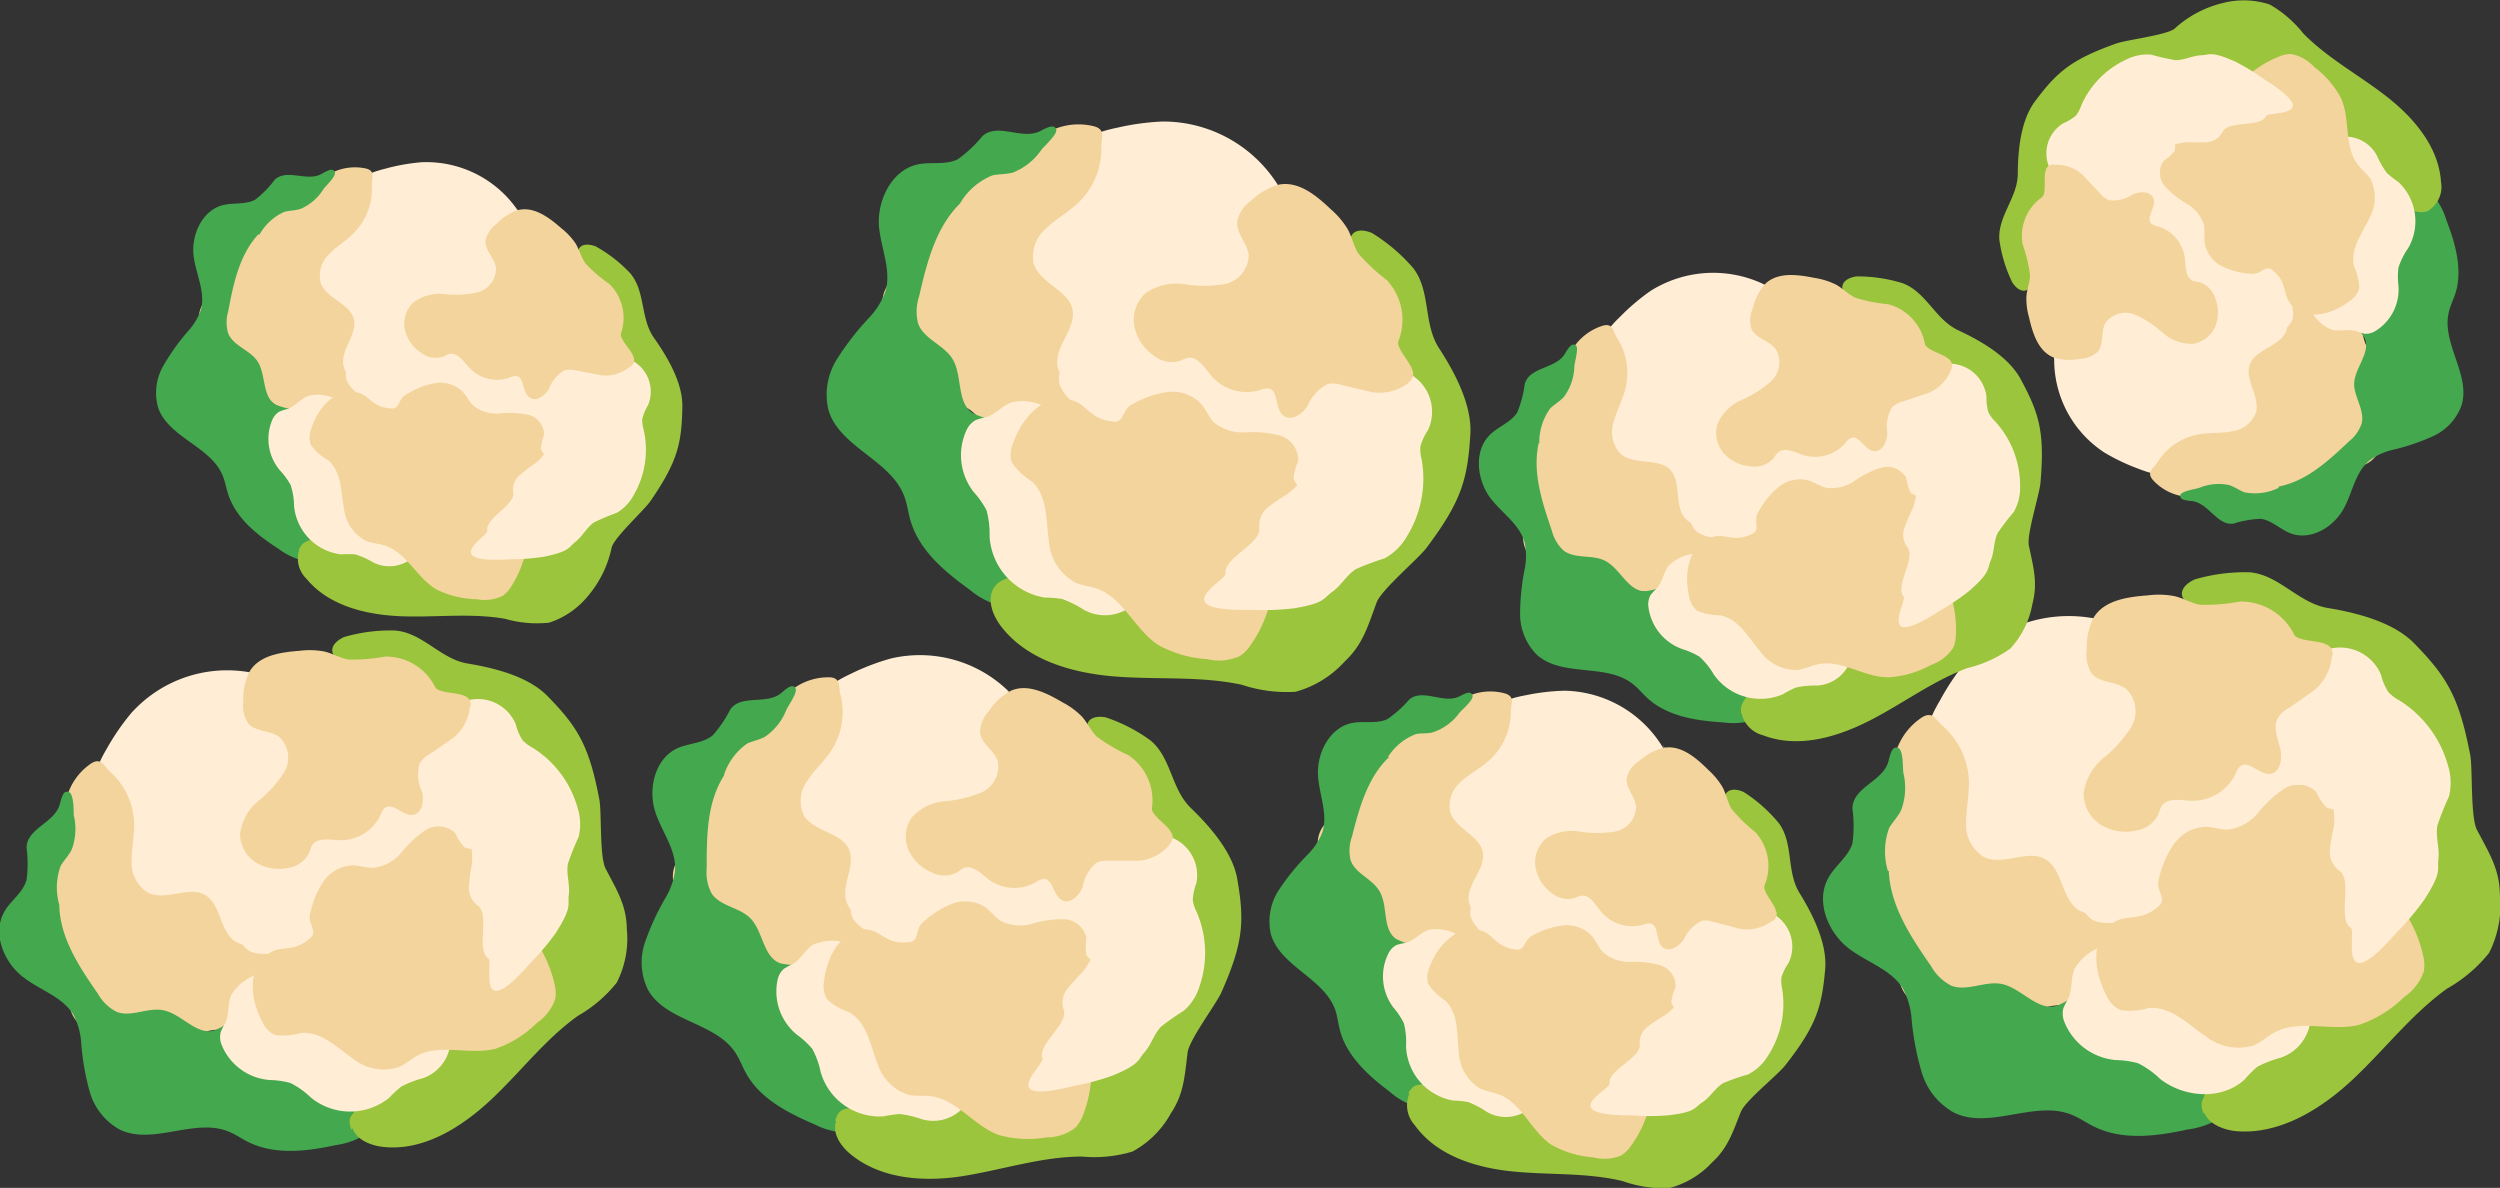 <svg id="Layer_1" data-name="Layer 1" xmlns="http://www.w3.org/2000/svg" viewBox="0 0 194 92.18"><rect x="0" y="0" width="194" height="92.18" fill="#333333" stroke="none"/><defs><style>.cls-1{fill:#ffeed5;}.cls-2{fill:#f4d49d;}.cls-3{fill:#44a84f;}.cls-4{fill:#9bc53d;}</style></defs><title>Untitled-4</title><g id="_Group_" data-name="&lt;Group&gt;"><g id="_Group_2" data-name="&lt;Group&gt;"><path class="cls-1" d="M-262.84,433a10.77,10.77,0,0,0-10.73,3.2,19.57,19.57,0,0,0-2,3c-0.78,1.32-1.54,3-.69,4.29,0.67,1,2.12,1.34,2.61,2.44,0.56,1.28-.53,2.72-0.31,4.1a2.27,2.27,0,0,0,1.85,1.84c1.2,0.18,2.47-.62,3.59-0.14,1.72,0.74,1.35,3.71,3,4.53a2,2,0,0,0,2.16-.39,2.63,2.63,0,0,0,.75-2.13,3.26,3.26,0,0,1,0-.86,2,2,0,0,1,1.83-1.25,3.57,3.57,0,0,0,2.2-.71,1.52,1.52,0,0,0-.45-2.31c-0.87-.39-1.91.13-2.83-0.13a2.35,2.35,0,0,1-1.41-2.66,6.86,6.86,0,0,1,1.49-2.9l1-1.42c0.66-.89,1.32-2.13.65-3-0.52-.68-1.54-0.67-2.3-1.07a2.34,2.34,0,0,1-.75-3.31,2.56,2.56,0,0,0,.47-0.7c0.08-.27-0.87-0.59-1.15-0.62" transform="translate(426.11 -384.84)"/></g><g id="_Group_3" data-name="&lt;Group&gt;"><path class="cls-2" d="M-276.92,440.48a5,5,0,0,0-2.19,5.22,4.57,4.57,0,0,1,.08,1.23c-0.19,1.19-1.57,1.71-2.45,2.54a3.69,3.69,0,0,0-.13,5c0.89,0.93,2.3,1.41,2.83,2.59a5.82,5.82,0,0,1,.08,2.86,2.59,2.59,0,0,0,.93,2.57c1.53,0.85,3.49-1.31,5-.5,0.92,0.48,1.13,1.79,2,2.34a3.22,3.22,0,0,0,2.07.22,1,1,0,0,0,.49-0.14,3.3,3.3,0,0,0,.51-1.08c0.43-.65,1.48-0.33,2.17-0.69,1.19-.62.59-2.7,1.65-3.54a2.18,2.18,0,0,1,.81-0.36,15.39,15.39,0,0,0,2-.52,2.13,2.13,0,0,0,1.35-1.42,2.82,2.82,0,0,0-.52-1.89,1.19,1.19,0,0,0-.58-0.61c-0.58-.19-1,0.49-1.46.92a2.11,2.11,0,0,1-2.72.1c-1.17-1-1.07-3-2.39-3.8s-3.25.51-4.72-.15a2.91,2.91,0,0,1-1.43-2.65c0-1.06.23-2.11,0.22-3.17a6,6,0,0,0-2.06-4.4C-275.85,440.77-276.08,440-276.92,440.48Z" transform="translate(426.11 -384.84)"/></g><g id="_Group_4" data-name="&lt;Group&gt;"><path class="cls-1" d="M-248.65,444.42l-2.9-.52a2,2,0,0,0-1,0,2.77,2.77,0,0,0-.84.58,7.72,7.72,0,0,1-2.8,1.22,6.85,6.85,0,0,0-2.76,1.29,2.43,2.43,0,0,0-.73,2.76,1.13,1.13,0,0,1,.24.91,0.82,0.82,0,0,1-.5.36c-0.87.32-1.78,0.53-2.62,0.93a3.62,3.62,0,0,0-1.94,1.89,2,2,0,0,0,.81,2.41,2.74,2.74,0,0,0,1.14.21,12.1,12.1,0,0,0,2.78-.25,2.28,2.28,0,0,0,1.65-1,4.6,4.6,0,0,0,.15-1.88,2.77,2.77,0,0,1,1.93-2.43c1.07-.32,2.33,0,3.28-0.56a6.14,6.14,0,0,0,1.23-1.34,1.76,1.76,0,0,1,1.57-.75,3.39,3.39,0,0,1,1.25.85,2.92,2.92,0,0,0,4.24-1,2.92,2.92,0,0,0-1.93-3.91c-1.25-.28-2.6.31-3.8-0.13" transform="translate(426.11 -384.84)"/></g><g id="_Group_5" data-name="&lt;Group&gt;"><path class="cls-3" d="M-279.61,452.43a5.27,5.27,0,0,1,.1-3.34c0.27-.47.68-0.87,0.92-1.36a4.93,4.93,0,0,0,.18-2.92c-0.05-.38,0-1.77-0.39-1.92s-0.55.14-.76,1c-0.4,1.61-2.79,2-2.8,3.7a10.07,10.07,0,0,1,0,2.69c-0.3,1-1.3,1.7-1.84,2.63-1.07,1.83-.08,4.3,1.61,5.57,1.4,1.06,3.29,1.61,4.18,3.13a6.07,6.07,0,0,1,.64,2.32A21.26,21.26,0,0,0-277,468a5.28,5.28,0,0,0,2.54,3.19c2.78,1.33,6.24-1,9.1.15,0.6,0.24,1.14.62,1.72,0.91,2.22,1.11,4.86.77,7.28,0.24A6.33,6.33,0,0,0-253,471a2.36,2.36,0,0,0,.1-3.32,3.46,3.46,0,0,0-1.46-.58l-5.92-1.34c-1.22-.28-2.63-0.72-3-1.91-0.2-.61-0.13-1.39-0.66-1.74a1.32,1.32,0,0,0-1.33.1,6.24,6.24,0,0,1-1.23.68c-1.52.44-2.75-1.4-4.31-1.7-1.29-.24-2.68.62-3.9,0.13a3.8,3.8,0,0,1-1.55-1.51c-1.56-2.25-3.17-4.66-3.28-7.39" transform="translate(426.11 -384.84)"/></g><g id="_Group_6" data-name="&lt;Group&gt;"><path class="cls-4" d="M-255.12,471.24c-0.48-1.28.28-1.43,1.32-2.32a23.81,23.81,0,0,1,3.51-2.09,8.83,8.83,0,0,0,3.35-3.38,11.62,11.62,0,0,1,.75-1.41c0.7-1,1.9-1.49,2.7-2.4,1.46-1.66,1.31-4.3,2.77-6,0.67-.76,1.6-1.23,2.29-2a5.72,5.72,0,0,0,1.16-5,16.92,16.92,0,0,0-2.07-4.87l-1.08-1.94a10.68,10.68,0,0,0-1.22-1.88c-1.24-1.43-2.26-2.45-4.14-2.62s-2.3-1.33-3.87-1.77c-0.66-.19-5.86-1.83-6.54-1.95s-1.06-1.12.37-1.8a13.82,13.82,0,0,1,4.28-.56c2.31,0.2,3.78,2.39,6.07,2.77s5.1,1.1,6.72,2.76c2.5,2.57,3.46,4.1,4.33,8.66,0.2,1.06,0,4.87.54,5.83,0.91,1.75,1.74,3,1.76,5a8.13,8.13,0,0,1-.84,4.52,11.26,11.26,0,0,1-3.28,2.78c-2.76,2-4.84,4.74-7.31,7.05s-5.66,4.27-9,4c-1.13-.1-2.42-0.66-2.62-1.78a2.16,2.16,0,0,1,.86-2,6.37,6.37,0,0,1,2-1" transform="translate(426.11 -384.84)"/></g><g id="_Group_7" data-name="&lt;Group&gt;"><path class="cls-1" d="M-248.57,458.45l1.38,3.79a5.22,5.22,0,0,1,.39,1.58,3.45,3.45,0,0,1-2.36,3.11,8.29,8.29,0,0,0-1.78.69,9.23,9.23,0,0,0-1,1c-1.75,1.61-4.68,1.41-6.55-.06a6.88,6.88,0,0,0-1.7-1.21,7.05,7.05,0,0,0-1.74-.25,4.74,4.74,0,0,1-4-3,1.73,1.73,0,0,1-.07-1,5.82,5.82,0,0,1,.39-0.77c0.33-.71.18-1.57,0.48-2.3a3.9,3.9,0,0,1,2.21-1.75c1.38-.62,2.92-1.26,4.37-0.8s2.41,1.86,3.87,2.14,2.62-.48,3.89-1c0.84-.33,2-0.44,2.45.35" transform="translate(426.11 -384.84)"/></g><g id="_Group_8" data-name="&lt;Group&gt;"><path class="cls-2" d="M-258.55,455.11c0.55-.51-0.14-1.06-0.09-1.78a2.23,2.23,0,0,1,.1-0.47,7.54,7.54,0,0,1,1.12-2.51A3.15,3.15,0,0,1-255,449c0.62,0,1.21.24,1.82,0.21a3.65,3.65,0,0,0,2.32-1.32,8.75,8.75,0,0,1,2-1.84,2,2,0,0,1,2.49.24,4.43,4.43,0,0,0,.79,1.21,2.58,2.58,0,0,0,1.77,0,3.36,3.36,0,0,1,3.2,1.37,3.57,3.57,0,0,1,.28,3.42,3.2,3.2,0,0,0-.4,1.16,2.46,2.46,0,0,0,.72,1.44,10.35,10.35,0,0,1,1.91,4,3.1,3.1,0,0,1,.08,1.33,4,4,0,0,1-1.54,2,9.14,9.14,0,0,1-3.46,2.14c-2.16.56-4.6-.46-6.57,0.59-0.55.29-1,.73-1.59,1a4.1,4.1,0,0,1-3.79-.71c-1.38-.94-2.69-2.32-4.4-2.18a5.34,5.34,0,0,1-2.18.17,2.21,2.21,0,0,1-1.1-1.14c-0.93-1.73-1.27-4.15.3-5.47C-261.16,455.59-260.1,456.55-258.55,455.11Z" transform="translate(426.11 -384.84)"/></g><g id="_Group_9" data-name="&lt;Group&gt;"><path class="cls-1" d="M-250,444.72a1.36,1.36,0,0,0,.3-1.69,3.53,3.53,0,0,1-.49-1.79,2.17,2.17,0,0,1,.47-0.92,8.7,8.7,0,0,1,2.87-2.42c0.67-.35,1.52-1,1.16-1.64a1.64,1.64,0,0,1-.25-0.43,0.68,0.68,0,0,1,.59-0.64,3.44,3.44,0,0,1,4,2,4.69,4.69,0,0,0,.57,1.35,3.27,3.27,0,0,0,.86.65,8.72,8.72,0,0,1,3.76,5,4.53,4.53,0,0,1,.09,2.46,21.65,21.65,0,0,0-.9,2.25c-0.15.86,0.18,1.74,0.08,2.61s0.3,1-1.12,3.18a20.89,20.89,0,0,1-2.17,2.56c-4.63,5.3-3.07-.11-3.5-0.4-1.08-.71.18-3.76-0.91-4.45a1.87,1.87,0,0,1-.73-1.61A16.58,16.58,0,0,1-245,449a5.52,5.52,0,0,0-.22-2.26,1.66,1.66,0,0,0-.74-1,2.62,2.62,0,0,0-1.41,0,3.75,3.75,0,0,1-2.38-.59l0-.53" transform="translate(426.11 -384.84)"/></g><g id="_Group_10" data-name="&lt;Group&gt;"><path class="cls-2" d="M-245.12,435.75a0.77,0.77,0,0,0-.55-0.93c-0.49-.28-2.16-0.22-2.41-0.73a4.61,4.61,0,0,0-4.2-2.57,14.62,14.62,0,0,1-3.09.25c-0.69-.12-1.31-0.51-2-0.67a6.59,6.59,0,0,0-2.06-.06c-1.57.12-3.36,0.36-4.2,1.7a5.06,5.06,0,0,0-.55,2.52,2.66,2.66,0,0,0,.41,1.87c0.63,0.73,1.83.57,2.61,1.14a2.39,2.39,0,0,1,.42,3,9.93,9.93,0,0,1-2.15,2.4,4.24,4.24,0,0,0-1.53,2.77,2.85,2.85,0,0,0,1.31,2.39,3.67,3.67,0,0,0,2.71.47,2.33,2.33,0,0,0,1.8-1.3,4.05,4.05,0,0,1,.19-0.54c0.41-.75,1.5-0.52,2.35-0.48a3.69,3.69,0,0,0,3.45-2.13,1.4,1.4,0,0,1,.32-0.53c0.64-.54,1.48.64,2.31,0.57s1-1.17.82-1.95-0.58-1.64-.21-2.35a2.19,2.19,0,0,1,.79-0.76c0.69-.45,1.35-0.93,2-1.39a3.78,3.78,0,0,0,1.42-2.65" transform="translate(426.11 -384.84)"/></g></g><g id="_Group_11" data-name="&lt;Group&gt;"><g id="_Group_12" data-name="&lt;Group&gt;"><path class="cls-1" d="M-406,437.17a10,10,0,0,0-9.92,3,18.1,18.1,0,0,0-1.9,2.76c-0.72,1.22-1.42,2.79-.64,4,0.62,0.93,2,1.24,2.41,2.26,0.52,1.18-.49,2.52-0.29,3.79a2.1,2.1,0,0,0,1.71,1.7c1.11,0.17,2.29-.58,3.32-0.13,1.59,0.69,1.24,3.43,2.81,4.19a1.84,1.84,0,0,0,2-.36,2.43,2.43,0,0,0,.69-2,3,3,0,0,1,0-.8,1.8,1.8,0,0,1,1.69-1.15,3.3,3.3,0,0,0,2-.66,1.4,1.4,0,0,0-.42-2.14c-0.8-.36-1.77.12-2.61-0.12a2.18,2.18,0,0,1-1.3-2.46,6.35,6.35,0,0,1,1.38-2.68l1-1.32c0.61-.82,1.22-2,0.6-2.78-0.48-.63-1.42-0.62-2.12-1a2.16,2.16,0,0,1-.7-3.06,2.37,2.37,0,0,0,.43-0.65c0.08-.25-0.8-0.54-1.06-0.57" transform="translate(426.11 -384.84)"/></g><g id="_Group_13" data-name="&lt;Group&gt;"><path class="cls-2" d="M-419,444.06a4.67,4.67,0,0,0-2,4.83A4.23,4.23,0,0,1-421,450c-0.18,1.1-1.45,1.58-2.26,2.35a3.41,3.41,0,0,0-.12,4.65c0.82,0.86,2.13,1.3,2.62,2.39a5.38,5.38,0,0,1,.08,2.64,2.4,2.4,0,0,0,.86,2.38c1.41,0.79,3.23-1.21,4.66-.46,0.85,0.45,1,1.65,1.87,2.16a3,3,0,0,0,1.91.21,1,1,0,0,0,.45-0.13,3.05,3.05,0,0,0,.47-1c0.4-.6,1.37-0.3,2-0.64,1.1-.58.55-2.5,1.52-3.27a2,2,0,0,1,.75-0.33,14.23,14.23,0,0,0,1.82-.48,2,2,0,0,0,1.25-1.31,2.61,2.61,0,0,0-.48-1.75,1.1,1.1,0,0,0-.54-0.56c-0.54-.18-0.94.46-1.35,0.85a2,2,0,0,1-2.51.09c-1.08-.9-1-2.81-2.21-3.51s-3,.47-4.36-0.14a2.69,2.69,0,0,1-1.33-2.45c0-1,.22-2,0.2-2.93a5.55,5.55,0,0,0-1.91-4.07C-418,444.33-418.23,443.6-419,444.06Z" transform="translate(426.11 -384.84)"/></g><g id="_Group_14" data-name="&lt;Group&gt;"><path class="cls-1" d="M-392.86,447.71l-2.68-.48a1.87,1.87,0,0,0-.89,0,2.56,2.56,0,0,0-.78.54,7.14,7.14,0,0,1-2.59,1.13,6.34,6.34,0,0,0-2.55,1.19,2.25,2.25,0,0,0-.68,2.56,1,1,0,0,1,.23.84,0.76,0.76,0,0,1-.46.33c-0.8.3-1.65,0.49-2.42,0.86a3.35,3.35,0,0,0-1.79,1.75,1.82,1.82,0,0,0,.75,2.23,2.53,2.53,0,0,0,1.05.2,11.19,11.19,0,0,0,2.57-.23,2.11,2.11,0,0,0,1.53-.89,4.26,4.26,0,0,0,.14-1.74,2.56,2.56,0,0,1,1.78-2.24c1-.29,2.16,0,3-0.52a5.68,5.68,0,0,0,1.14-1.24,1.63,1.63,0,0,1,1.45-.7,3.14,3.14,0,0,1,1.16.79,2.7,2.7,0,0,0,3.92-.95,2.7,2.7,0,0,0-1.78-3.62c-1.15-.25-2.41.29-3.52-0.12" transform="translate(426.11 -384.84)"/></g><g id="_Group_15" data-name="&lt;Group&gt;"><path class="cls-3" d="M-421.49,455.12a4.87,4.87,0,0,1,.09-3.09c0.25-.44.63-0.8,0.85-1.25a4.56,4.56,0,0,0,.16-2.7c0-.35,0-1.64-0.37-1.77s-0.5.13-.7,0.9c-0.37,1.49-2.58,1.89-2.59,3.42a9.31,9.31,0,0,1,0,2.49c-0.28,1-1.2,1.57-1.7,2.43-1,1.69-.07,4,1.49,5.15,1.3,1,3,1.49,3.86,2.9a5.62,5.62,0,0,1,.59,2.14,19.67,19.67,0,0,0,.66,3.81,4.88,4.88,0,0,0,2.34,2.95c2.57,1.23,5.77-.92,8.42.14,0.56,0.22,1.05.58,1.59,0.84,2.05,1,4.5.71,6.74,0.22a5.85,5.85,0,0,0,3.09-1.4,2.19,2.19,0,0,0,.09-3.07,3.2,3.2,0,0,0-1.35-.53l-5.47-1.24c-1.13-.26-2.44-0.67-2.8-1.77-0.18-.56-0.12-1.29-0.61-1.61a1.22,1.22,0,0,0-1.23.09,5.77,5.77,0,0,1-1.13.63c-1.41.41-2.54-1.3-4-1.57-1.2-.23-2.48.58-3.61,0.12a3.51,3.51,0,0,1-1.43-1.39c-1.44-2.08-2.93-4.31-3-6.84" transform="translate(426.11 -384.84)"/></g><g id="_Group_16" data-name="&lt;Group&gt;"><path class="cls-4" d="M-398.84,472.51c-0.45-1.18.26-1.32,1.22-2.15a22,22,0,0,1,3.25-1.93,8.17,8.17,0,0,0,3.09-3.12,10.75,10.75,0,0,1,.7-1.3c0.65-.91,1.76-1.38,2.5-2.22,1.35-1.53,1.21-4,2.56-5.52,0.62-.7,1.48-1.14,2.12-1.82a5.29,5.29,0,0,0,1.07-4.61,15.65,15.65,0,0,0-1.91-4.5l-1-1.8a9.87,9.87,0,0,0-1.13-1.74c-1.15-1.32-2.09-2.27-3.83-2.42s-2.13-1.23-3.58-1.64c-0.61-.17-5.42-1.7-6-1.8s-1-1,.35-1.66a12.78,12.78,0,0,1,4-.51c2.14,0.18,3.5,2.21,5.61,2.56s4.72,1,6.22,2.55c2.31,2.37,3.2,3.79,4,8,0.19,1,0,4.5.5,5.39,0.84,1.62,1.61,2.82,1.63,4.64a7.52,7.52,0,0,1-.78,4.18,10.41,10.41,0,0,1-3,2.57c-2.56,1.82-4.47,4.38-6.76,6.52s-5.24,4-8.36,3.66c-1-.1-2.24-0.61-2.43-1.64a2,2,0,0,1,.79-1.82,5.89,5.89,0,0,1,1.87-.9" transform="translate(426.11 -384.84)"/></g><g id="_Group_17" data-name="&lt;Group&gt;"><path class="cls-1" d="M-392.78,460.68l1.27,3.5a4.83,4.83,0,0,1,.36,1.46,3.19,3.19,0,0,1-2.18,2.88,7.67,7.67,0,0,0-1.64.64,8.54,8.54,0,0,0-.95.88A4.83,4.83,0,0,1-402,470a6.36,6.36,0,0,0-1.57-1.12,6.52,6.52,0,0,0-1.61-.23,4.38,4.38,0,0,1-3.73-2.73,1.6,1.6,0,0,1-.07-1,5.38,5.38,0,0,1,.36-0.71c0.31-.66.16-1.45,0.44-2.12a3.61,3.61,0,0,1,2-1.62c1.28-.57,2.7-1.16,4-0.74s2.23,1.72,3.58,2,2.42-.45,3.59-0.9c0.78-.3,1.86-0.4,2.27.33" transform="translate(426.11 -384.84)"/></g><g id="_Group_18" data-name="&lt;Group&gt;"><path class="cls-2" d="M-402,457.6c0.51-.47-0.13-1-0.08-1.64a2.06,2.06,0,0,1,.09-0.43,7,7,0,0,1,1-2.32,2.92,2.92,0,0,1,2.22-1.22c0.57,0,1.12.22,1.69,0.19a3.37,3.37,0,0,0,2.15-1.22,8.09,8.09,0,0,1,1.84-1.7,1.87,1.87,0,0,1,2.3.22,4.09,4.09,0,0,0,.73,1.12,2.38,2.38,0,0,0,1.64,0,3.11,3.11,0,0,1,3,1.26,3.3,3.3,0,0,1,.26,3.16,3,3,0,0,0-.37,1.07,2.27,2.27,0,0,0,.66,1.33,9.57,9.57,0,0,1,1.77,3.7,2.86,2.86,0,0,1,.08,1.23,3.71,3.71,0,0,1-1.43,1.87,8.45,8.45,0,0,1-3.2,2c-2,.52-4.26-0.42-6.07.54-0.51.27-.94,0.67-1.47,0.9a3.8,3.8,0,0,1-3.51-.66c-1.27-.87-2.49-2.15-4.07-2a4.94,4.94,0,0,1-2,.16,2,2,0,0,1-1-1.06c-0.86-1.6-1.17-3.84.28-5.06C-404.43,458-403.45,458.93-402,457.6Z" transform="translate(426.11 -384.84)"/></g><g id="_Group_19" data-name="&lt;Group&gt;"><path class="cls-1" d="M-394.11,448a1.26,1.26,0,0,0,.27-1.57,3.27,3.27,0,0,1-.45-1.65,2,2,0,0,1,.43-0.85,8,8,0,0,1,2.65-2.24c0.62-.32,1.41-0.91,1.07-1.51a1.52,1.52,0,0,1-.24-0.4,0.63,0.63,0,0,1,.55-0.59,3.18,3.18,0,0,1,3.74,1.84,4.34,4.34,0,0,0,.52,1.24,3,3,0,0,0,.8.6,8.07,8.07,0,0,1,3.48,4.65,4.19,4.19,0,0,1,.08,2.27,20,20,0,0,0-.83,2.08c-0.14.8,0.17,1.61,0.07,2.41s0.28,0.93-1,2.94a19.32,19.32,0,0,1-2,2.37c-4.29,4.9-2.84-.11-3.24-0.37-1-.66.16-3.47-0.84-4.12a1.73,1.73,0,0,1-.67-1.48,15.33,15.33,0,0,1,.22-1.68,5.11,5.11,0,0,0-.2-2.09,1.53,1.53,0,0,0-.68-1,2.42,2.42,0,0,0-1.3,0,3.47,3.47,0,0,1-2.21-.55l0-.49" transform="translate(426.11 -384.84)"/></g><g id="_Group_20" data-name="&lt;Group&gt;"><path class="cls-2" d="M-389.6,439.69a0.71,0.71,0,0,0-.51-0.86c-0.46-.26-2-0.2-2.23-0.67a4.27,4.27,0,0,0-3.89-2.37,13.52,13.52,0,0,1-2.86.23c-0.64-.12-1.21-0.47-1.84-0.62a6.1,6.1,0,0,0-1.91-.06c-1.45.11-3.11,0.34-3.88,1.57a4.68,4.68,0,0,0-.51,2.33,2.46,2.46,0,0,0,.38,1.73c0.58,0.68,1.69.53,2.41,1.06a2.21,2.21,0,0,1,.38,2.74,9.18,9.18,0,0,1-2,2.22,3.93,3.93,0,0,0-1.42,2.56,2.64,2.64,0,0,0,1.21,2.21,3.4,3.4,0,0,0,2.51.43,2.15,2.15,0,0,0,1.66-1.2,3.75,3.75,0,0,1,.18-0.5c0.38-.69,1.39-0.48,2.17-0.45a3.41,3.41,0,0,0,3.19-2,1.29,1.29,0,0,1,.3-0.49c0.59-.5,1.37.59,2.14,0.53s0.94-1.08.76-1.8a3.16,3.16,0,0,1-.2-2.17,2,2,0,0,1,.73-0.71c0.64-.42,1.25-0.86,1.88-1.29a3.5,3.5,0,0,0,1.31-2.45" transform="translate(426.11 -384.84)"/></g></g><g id="_Group_21" data-name="&lt;Group&gt;"><g id="_Group_22" data-name="&lt;Group&gt;"><path class="cls-1" d="M-288.54,407.27a9.12,9.12,0,0,0-9.48.14,16.57,16.57,0,0,0-2.36,2c-0.94.9-1.95,2.1-1.55,3.34,0.31,1,1.42,1.58,1.56,2.59,0.16,1.17-1.05,2.1-1.2,3.27a1.92,1.92,0,0,0,1.08,1.92c0.93,0.42,2.16.06,3,.71,1.23,1,.24,3.34,1.43,4.39a1.68,1.68,0,0,0,1.85.18,2.23,2.23,0,0,0,1.1-1.56,2.76,2.76,0,0,1,.17-0.71,1.65,1.65,0,0,1,1.77-.6,3,3,0,0,0,2-.07,1.28,1.28,0,0,0,.16-2c-0.62-.52-1.59-0.33-2.27-0.75a2,2,0,0,1-.54-2.49,5.81,5.81,0,0,1,1.88-2l1.18-.92c0.74-.57,1.56-1.43,1.22-2.3-0.27-.67-1.1-0.9-1.62-1.4a2,2,0,0,1,.15-2.87,2.17,2.17,0,0,0,.54-0.46,1.31,1.31,0,0,0-.79-0.77" transform="translate(426.11 -384.84)"/></g><g id="_Group_23" data-name="&lt;Group&gt;"><path class="cls-2" d="M-301.72,410.11a4.27,4.27,0,0,0-3,3.75,3.87,3.87,0,0,1-.22,1c-0.43.93-1.67,1-2.58,1.51a3.12,3.12,0,0,0-1.26,4.07c0.51,1,1.55,1.68,1.71,2.76a4.92,4.92,0,0,1-.59,2.35,2.19,2.19,0,0,0,.17,2.31c1.05,1,3.15-.27,4.22.75,0.64,0.61.51,1.72,1.11,2.37a2.73,2.73,0,0,0,1.63.66,0.88,0.88,0,0,0,.43,0,2.79,2.79,0,0,0,.67-0.76c0.5-.43,1.28.07,1.93-0.06,1.11-.23,1.1-2.07,2.15-2.51a1.84,1.84,0,0,1,.74-0.11,13,13,0,0,0,1.72,0,1.8,1.8,0,0,0,1.42-.85,2.39,2.39,0,0,0,0-1.66,1,1,0,0,0-.34-0.63c-0.43-.29-0.94.17-1.4,0.41a1.79,1.79,0,0,1-2.24-.55c-0.73-1.06-.17-2.72-1.07-3.64s-2.77-.33-3.81-1.2a2.46,2.46,0,0,1-.56-2.49c0.22-.87.68-1.66,0.9-2.53a5.08,5.08,0,0,0-.67-4.06C-300.92,410.59-300.92,409.89-301.72,410.11Z" transform="translate(426.11 -384.84)"/></g><g id="_Group_24" data-name="&lt;Group&gt;"><path class="cls-1" d="M-279.59,419.82l-2.25-1.09a1.71,1.71,0,0,0-.78-0.23,2.35,2.35,0,0,0-.82.28,6.54,6.54,0,0,1-2.56.35,5.8,5.8,0,0,0-2.55.42,2.06,2.06,0,0,0-1.23,2.09,1,1,0,0,1,0,.8,0.69,0.69,0,0,1-.49.18c-0.78.06-1.57,0-2.35,0.16a3.07,3.07,0,0,0-2,1.1,1.66,1.66,0,0,0,.1,2.15,2.32,2.32,0,0,0,.88.43,10.24,10.24,0,0,0,2.32.43,1.93,1.93,0,0,0,1.57-.4,3.9,3.9,0,0,0,.56-1.5,2.34,2.34,0,0,1,2.13-1.53c0.95,0,1.89.56,2.8,0.29a5.2,5.2,0,0,0,1.31-.81,1.49,1.49,0,0,1,1.45-.25,2.87,2.87,0,0,1,.82,1,2.47,2.47,0,0,0,3.69.14,2.47,2.47,0,0,0-.67-3.63c-1-.51-2.19-0.34-3.07-1" transform="translate(426.11 -384.84)"/></g><g id="_Group_25" data-name="&lt;Group&gt;"><path class="cls-3" d="M-306.66,419.23a4.46,4.46,0,0,1,.85-2.7c0.33-.32.75-0.55,1.06-0.89a4.18,4.18,0,0,0,.81-2.34c0-.32.37-1.45,0.12-1.65s-0.48,0-.84.62c-0.7,1.22-2.74,1-3.13,2.37a8.53,8.53,0,0,1-.58,2.2c-0.48.77-1.45,1.09-2.1,1.72-1.29,1.24-1.05,3.48,0,4.91,0.9,1.19,2.32,2.07,2.68,3.51a5.14,5.14,0,0,1,0,2,18,18,0,0,0-.36,3.52,4.47,4.47,0,0,0,1.33,3.18c2,1.72,5.31.62,7.38,2.21,0.44,0.33.78,0.77,1.19,1.14,1.55,1.41,3.79,1.74,5.88,1.87a5.36,5.36,0,0,0,3.07-.47,2,2,0,0,0,.84-2.68,2.93,2.93,0,0,0-1.06-.81l-4.52-2.45c-0.93-.51-2-1.19-2-2.25a2.5,2.5,0,0,0-.14-1.57,1.11,1.11,0,0,0-1.11-.22,5.29,5.29,0,0,1-1.16.27c-1.34,0-1.92-1.77-3.12-2.37-1-.5-2.32-0.11-3.21-0.79a3.21,3.21,0,0,1-.92-1.58c-0.75-2.19-1.52-4.53-1-6.78" transform="translate(426.11 -384.84)"/></g><g id="_Group_26" data-name="&lt;Group&gt;"><path class="cls-4" d="M-291,440.18c-0.1-1.15.56-1.1,1.61-1.59a20.16,20.16,0,0,1,3.34-.9,7.48,7.48,0,0,0,3.5-2,9.84,9.84,0,0,1,.94-1c0.8-.64,1.89-0.78,2.75-1.33,1.57-1,2.05-3.21,3.62-4.23,0.72-.47,1.59-0.64,2.32-1.08a4.85,4.85,0,0,0,2.09-3.8,14.33,14.33,0,0,0-.57-4.44l-0.43-1.83a9,9,0,0,0-.56-1.81c-0.68-1.45-1.28-2.52-2.77-3.08s-1.57-1.61-2.75-2.33c-0.49-.3-4.36-2.84-4.88-3.09s-0.61-1.16.72-1.38a11.7,11.7,0,0,1,3.61.53c1.84,0.69,2.53,2.82,4.31,3.65s3.91,2.06,4.84,3.79c1.45,2.66,1.88,4.13,1.54,8.05-0.08.91-1.08,4-.9,4.87,0.34,1.64.71,2.88,0.28,4.5a6.88,6.88,0,0,1-1.72,3.49,9.53,9.53,0,0,1-3.32,1.51c-2.7,1-5,2.75-7.58,4.07s-5.59,2.18-8.28,1.15a2.3,2.3,0,0,1-1.73-2.05,1.83,1.83,0,0,1,1.15-1.41,5.39,5.39,0,0,1,1.87-.33" transform="translate(426.11 -384.84)"/></g><g id="_Group_27" data-name="&lt;Group&gt;"><path class="cls-1" d="M-282.74,431.26l0.25,3.4a4.42,4.42,0,0,1,0,1.38,2.92,2.92,0,0,1-2.64,2,7,7,0,0,0-1.61.15,7.82,7.82,0,0,0-1.05.54,4.43,4.43,0,0,1-5.33-1.55,5.83,5.83,0,0,0-1.11-1.38,6,6,0,0,0-1.36-.6,4,4,0,0,1-2.61-3.33,1.46,1.46,0,0,1,.18-0.86,4.93,4.93,0,0,1,.49-0.53c0.44-.5.51-1.24,0.92-1.76a3.31,3.31,0,0,1,2.2-.92,5.37,5.37,0,0,1,3.74.35c1.05,0.69,1.54,2.07,2.66,2.63s2.25,0.21,3.39.1c0.76-.07,1.74.11,1.92,0.85" transform="translate(426.11 -384.84)"/></g><g id="_Group_28" data-name="&lt;Group&gt;"><path class="cls-2" d="M-290.11,426.25c0.57-.29.13-0.89,0.34-1.47a1.89,1.89,0,0,1,.19-0.36,6.39,6.39,0,0,1,1.49-1.79,2.67,2.67,0,0,1,2.26-.53c0.5,0.14.93,0.47,1.44,0.59a3.09,3.09,0,0,0,2.2-.54,7.41,7.41,0,0,1,2-1,1.71,1.71,0,0,1,2,.76,3.75,3.75,0,0,0,.36,1.17,2.18,2.18,0,0,0,1.45.39,2.85,2.85,0,0,1,2.3,1.85,3,3,0,0,1-.56,2.85,2.71,2.71,0,0,0-.59.85,2.08,2.08,0,0,0,.26,1.34,8.76,8.76,0,0,1,.64,3.69,2.62,2.62,0,0,1-.24,1.1,3.4,3.4,0,0,1-1.72,1.3,7.74,7.74,0,0,1-3.31.95c-1.88,0-3.65-1.43-5.48-1-0.51.11-1,.36-1.52,0.43a3.47,3.47,0,0,1-2.93-1.45c-0.91-1.08-1.66-2.51-3.08-2.79a4.53,4.53,0,0,1-1.81-.36,1.87,1.87,0,0,1-.63-1.18c-0.36-1.63-.08-3.67,1.5-4.39C-292.35,426-291.71,427.07-290.11,426.25Z" transform="translate(426.11 -384.84)"/></g><g id="_Group_29" data-name="&lt;Group&gt;"><path class="cls-1" d="M-280.76,419.75a1.16,1.16,0,0,0,.63-1.31,3,3,0,0,1,0-1.57,1.84,1.84,0,0,1,.59-0.64,7.36,7.36,0,0,1,2.9-1.31c0.62-.13,1.46-0.45,1.32-1.07a1.39,1.39,0,0,1-.11-0.41,0.58,0.58,0,0,1,.63-0.38,2.91,2.91,0,0,1,2.84,2.55,4,4,0,0,0,.15,1.23,2.77,2.77,0,0,0,.55.73,7.39,7.39,0,0,1,1.91,5,3.83,3.83,0,0,1-.49,2,18.33,18.33,0,0,0-1.25,1.63c-0.32.67-.25,1.46-0.54,2.14s0,0.89-1.64,2.33a17.69,17.69,0,0,1-2.36,1.59c-5,3.25-2.47-.8-2.76-1.13-0.71-.83,1-3,0.28-3.84a1.59,1.59,0,0,1-.22-1.48,14,14,0,0,1,.61-1.43,4.68,4.68,0,0,0,.34-1.89,1.4,1.4,0,0,0-.36-1,2.22,2.22,0,0,0-1.14-.35,3.18,3.18,0,0,1-1.81-1l0.16-.42" transform="translate(426.11 -384.84)"/></g><g id="_Group_30" data-name="&lt;Group&gt;"><path class="cls-2" d="M-274.72,413.55a0.65,0.65,0,0,0-.23-0.89c-0.34-.34-1.71-0.67-1.79-1.15a3.91,3.91,0,0,0-2.84-3.06,12.37,12.37,0,0,1-2.57-.51c-0.53-.26-0.95-0.71-1.46-1a5.58,5.58,0,0,0-1.67-.53c-1.3-.26-2.82-0.48-3.81.42a4.29,4.29,0,0,0-1,1.93,2.25,2.25,0,0,0-.1,1.62c0.35,0.74,1.36.89,1.86,1.53a2,2,0,0,1-.34,2.51,8.4,8.4,0,0,1-2.3,1.46,3.59,3.59,0,0,0-1.88,1.9,2.42,2.42,0,0,0,.52,2.25,3.11,3.11,0,0,0,2.1,1,2,2,0,0,0,1.76-.64,3.43,3.43,0,0,1,.28-0.39c0.51-.52,1.34-0.08,2,0.15a3.12,3.12,0,0,0,3.3-.95,1.18,1.18,0,0,1,.38-0.36c0.65-.29,1.06.86,1.75,1s1.09-.72,1.11-1.4a2.89,2.89,0,0,1,.37-2,1.86,1.86,0,0,1,.82-0.44c0.66-.21,1.32-0.45,2-0.67a3.2,3.2,0,0,0,1.77-1.83" transform="translate(426.11 -384.84)"/></g></g><g id="_Group_31" data-name="&lt;Group&gt;"><g id="_Group_32" data-name="&lt;Group&gt;"><path class="cls-1" d="M-266.66,411.89a8.59,8.59,0,0,0,3.84,8.06,15.61,15.61,0,0,0,2.61,1.25c1.14,0.45,2.56.84,3.47,0,0.71-.65.79-1.84,1.6-2.35s2.21,0.08,3.27-.26a1.81,1.81,0,0,0,1.22-1.68c0-1-.8-1.87-0.55-2.81,0.37-1.45,2.76-1.52,3.19-2.95a1.59,1.59,0,0,0-.58-1.66,2.1,2.1,0,0,0-1.77-.33,2.6,2.6,0,0,1-.67.14,1.55,1.55,0,0,1-1.21-1.28,2.84,2.84,0,0,0-.83-1.65,1.21,1.21,0,0,0-1.76.64c-0.2.73,0.34,1.49,0.25,2.24a1.88,1.88,0,0,1-1.92,1.44,5.47,5.47,0,0,1-2.47-.82l-1.25-.65c-0.78-.41-1.84-0.78-2.45-0.14s-0.34,1.29-.56,1.94a1.86,1.86,0,0,1-2.52,1,2,2,0,0,0-.61-0.28,1.23,1.23,0,0,0-.35,1" transform="translate(426.11 -384.84)"/></g><g id="_Group_33" data-name="&lt;Group&gt;"><path class="cls-2" d="M-259.06,422.07a4,4,0,0,0,4.38,1.08,3.64,3.64,0,0,1,1-.22c1,0,1.54,1,2.3,1.61a2.94,2.94,0,0,0,4-.52c0.63-.82.82-2,1.69-2.55a4.64,4.64,0,0,1,2.24-.42A2.07,2.07,0,0,0-241.6,420c0.48-1.31-1.46-2.59-1-3.91,0.27-.79,1.27-1.11,1.59-1.88a2.57,2.57,0,0,0-.08-1.66,0.83,0.83,0,0,0-.17-0.37,2.63,2.63,0,0,0-.92-0.27c-0.57-.26-0.44-1.13-0.81-1.63-0.64-.86-2.2-0.13-3-0.86a1.74,1.74,0,0,1-.38-0.59,12.27,12.27,0,0,0-.65-1.48,1.7,1.7,0,0,0-1.28-.89,2.25,2.25,0,0,0-1.42.64,1,1,0,0,0-.41.54c-0.08.48,0.51,0.74,0.9,1a1.68,1.68,0,0,1,.41,2.13c-0.62,1-2.26,1.21-2.7,2.35s0.8,2.5.47,3.74a2.32,2.32,0,0,1-1.91,1.46c-0.83.16-1.69,0.08-2.52,0.22a4.78,4.78,0,0,0-3.21,2.17C-259,421.19-259.56,421.47-259.06,422.07Z" transform="translate(426.11 -384.84)"/></g><g id="_Group_34" data-name="&lt;Group&gt;"><path class="cls-1" d="M-259.44,399.31l0,2.35a1.61,1.61,0,0,0,.11.76,2.21,2.21,0,0,0,.56.59,6.15,6.15,0,0,1,1.31,2.05,5.46,5.46,0,0,0,1.36,2,1.94,1.94,0,0,0,2.27.23,0.9,0.9,0,0,1,.69-0.31,0.65,0.65,0,0,1,.34.35c0.36,0.65.64,1.34,1.06,1.95a2.89,2.89,0,0,0,1.73,1.29,1.57,1.57,0,0,0,1.8-.93,2.18,2.18,0,0,0,0-.92,9.65,9.65,0,0,0-.54-2.16,1.82,1.82,0,0,0-1-1.18,3.67,3.67,0,0,0-1.5.11,2.21,2.21,0,0,1-2.15-1.22c-0.38-.81-0.26-1.84-0.85-2.51a4.89,4.89,0,0,0-1.21-.81,1.4,1.4,0,0,1-.79-1.15,2.7,2.7,0,0,1,.52-1.09,2.33,2.33,0,0,0-1.33-3.21,2.33,2.33,0,0,0-2.84,2c-0.06,1,.57,2,0.37,3" transform="translate(426.11 -384.84)"/></g><g id="_Group_35" data-name="&lt;Group&gt;"><path class="cls-3" d="M-249.31,422.71a4.2,4.2,0,0,1-2.64.33c-0.41-.16-0.77-0.43-1.18-0.56a3.93,3.93,0,0,0-2.32.22c-0.29.09-1.39,0.25-1.46,0.55s0.18,0.41.86,0.47c1.32,0.12,2,1.95,3.26,1.75a8,8,0,0,1,2.11-.37c0.85,0.11,1.5.81,2.3,1.12,1.57,0.61,3.4-.47,4.19-2,0.66-1.24.86-2.79,2-3.68a4.84,4.84,0,0,1,1.75-.79,17,17,0,0,0,3.15-1.07,4.21,4.21,0,0,0,2.2-2.39c0.71-2.36-1.55-4.79-1-7.19,0.11-.5.35-1,0.51-1.46,0.6-1.88,0-3.92-.71-5.77a5,5,0,0,0-1.61-2.45,1.88,1.88,0,0,0-2.63.33,2.76,2.76,0,0,0-.28,1.22l-0.33,4.83c-0.07,1-.24,2.16-1.13,2.62a2.36,2.36,0,0,0-1.29.74,1,1,0,0,0,.24,1,5,5,0,0,1,.69.88c0.54,1.14-.77,2.34-0.8,3.6,0,1,.82,2,0.59,3.05a3,3,0,0,1-1,1.41c-1.58,1.5-3.28,3.07-5.42,3.49" transform="translate(426.11 -384.84)"/></g><g id="_Group_36" data-name="&lt;Group&gt;"><path class="cls-4" d="M-237.52,401.09c-0.95.54-1.16,0-2-.75a19,19,0,0,1-2.08-2.51,7,7,0,0,0-3.07-2.22,9.27,9.27,0,0,1-1.2-.42c-0.86-.43-1.41-1.32-2.22-1.83-1.49-.94-3.55-0.5-5-1.44-0.68-.43-1.17-1.11-1.83-1.56a4.56,4.56,0,0,0-4.07-.3,13.49,13.49,0,0,0-3.58,2.23l-1.4,1.09a8.51,8.51,0,0,0-1.33,1.19c-1,1.15-1.66,2.08-1.55,3.59s-0.76,2-.92,3.27c-0.07.54-.72,4.84-0.73,5.39s-0.75,1-1.46-.07a11,11,0,0,1-1-3.3c-0.13-1.85,1.42-3.27,1.43-5.12s0.23-4.15,1.34-5.63c1.71-2.29,2.8-3.23,6.29-4.48,0.81-.29,3.83-0.64,4.52-1.14a8.49,8.49,0,0,1,3.74-2,6.48,6.48,0,0,1,3.66.11,9,9,0,0,1,2.6,2.24c1.89,1.93,4.33,3.23,6.46,4.89s4.06,3.93,4.23,6.63a2.16,2.16,0,0,1-1.08,2.29,1.72,1.72,0,0,1-1.66-.43,5.08,5.08,0,0,1-1-1.47" transform="translate(426.11 -384.84)"/></g><g id="_Group_37" data-name="&lt;Group&gt;"><path class="cls-1" d="M-248.4,397.51l2.81-1.55a4.16,4.16,0,0,1,1.2-.5,2.75,2.75,0,0,1,2.74,1.48,6.61,6.61,0,0,0,.76,1.32,7.36,7.36,0,0,0,.88.69,4.17,4.17,0,0,1,.76,5.17,5.49,5.49,0,0,0-.74,1.49,5.62,5.62,0,0,0,0,1.4,3.78,3.78,0,0,1-1.83,3.54,1.38,1.38,0,0,1-.8.19,4.64,4.64,0,0,1-.65-0.21c-0.6-.18-1.26.05-1.87-0.1a3.11,3.11,0,0,1-1.65-1.52,5.06,5.06,0,0,1-1.17-3.34c0.18-1.17,1.16-2.13,1.21-3.31s-0.7-2-1.25-2.94c-0.36-.62-0.59-1.53,0-2" transform="translate(426.11 -384.84)"/></g><g id="_Group_38" data-name="&lt;Group&gt;"><path class="cls-2" d="M-249.79,405.79c-0.47-.37-0.81.24-1.39,0.29a1.78,1.78,0,0,1-.38,0,6,6,0,0,1-2.11-.57,2.51,2.51,0,0,1-1.34-1.72c-0.08-.49,0-1-0.06-1.46a2.91,2.91,0,0,0-1.33-1.67,7,7,0,0,1-1.69-1.34,1.61,1.61,0,0,1-.12-2,3.53,3.53,0,0,0,.86-0.77,2.05,2.05,0,0,0-.23-1.39,2.68,2.68,0,0,1,.68-2.69,2.85,2.85,0,0,1,2.66-.64,2.55,2.55,0,0,0,1,.17,2,2,0,0,0,1-.74,8.25,8.25,0,0,1,2.91-2,2.47,2.47,0,0,1,1-.23,3.2,3.2,0,0,1,1.79,1,7.29,7.29,0,0,1,2.11,2.46c0.71,1.63.21,3.68,1.27,5.1,0.3,0.4.7,0.71,1,1.13a3.27,3.27,0,0,1-.1,3.08c-0.57,1.2-1.5,2.4-1.17,3.73a4.26,4.26,0,0,1,.4,1.69,1.76,1.76,0,0,1-.77,1c-1.25.95-3.11,1.51-4.35,0.44C-249.09,407.79-248.47,406.83-249.79,405.79Z" transform="translate(426.11 -384.84)"/></g><g id="_Group_39" data-name="&lt;Group&gt;"><path class="cls-1" d="M-259,400.34a1.09,1.09,0,0,0-1.37,0,2.82,2.82,0,0,1-1.35.61,1.73,1.73,0,0,1-.78-0.26,6.93,6.93,0,0,1-2.26-2c-0.36-.48-1-1.08-1.43-0.71a1.31,1.31,0,0,1-.31.25,0.54,0.54,0,0,1-.58-0.39,2.74,2.74,0,0,1,1.07-3.43,3.74,3.74,0,0,0,1-.61,2.61,2.61,0,0,0,.4-0.76,7,7,0,0,1,3.5-3.58,3.61,3.61,0,0,1,1.93-.38,17.26,17.26,0,0,0,1.88.43c0.7,0,1.35-.36,2-0.38s0.75-.36,2.64.49a16.66,16.66,0,0,1,2.29,1.4c4.75,3,.29,2.43.12,2.81-0.43.94-3,.32-3.4,1.27a1.49,1.49,0,0,1-1.17.77,13.22,13.22,0,0,1-1.46,0,4.4,4.4,0,0,0-1.75.45,1.32,1.32,0,0,0-.74.71,2.09,2.09,0,0,0,.15,1.12,3,3,0,0,1-.17,2l-0.42,0" transform="translate(426.11 -384.84)"/></g><g id="_Group_40" data-name="&lt;Group&gt;"><path class="cls-2" d="M-266.71,397.6a0.61,0.61,0,0,0-.67.55c-0.16.42,0.1,1.73-.28,2a3.68,3.68,0,0,0-1.5,3.63,11.65,11.65,0,0,1,.58,2.4c0,0.56-.24,1.09-0.28,1.65a5.26,5.26,0,0,0,.2,1.63c0.28,1.22.7,2.6,1.86,3.1a4,4,0,0,0,2.05.13,2.12,2.12,0,0,0,1.42-.55c0.5-.59.23-1.51,0.58-2.2a1.91,1.91,0,0,1,2.29-.69,7.92,7.92,0,0,1,2.16,1.4,3.38,3.38,0,0,0,2.37.87,2.28,2.28,0,0,0,1.72-1.33,2.93,2.93,0,0,0,0-2.2,1.86,1.86,0,0,0-1.24-1.26,3.23,3.23,0,0,1-.45-0.09c-0.64-.23-0.59-1.12-0.67-1.79a2.94,2.94,0,0,0-2.11-2.45,1.12,1.12,0,0,1-.46-0.19c-0.5-.44.32-1.25,0.17-1.89s-1-.66-1.64-0.4a2.72,2.72,0,0,1-1.83.46,1.75,1.75,0,0,1-.7-0.53c-0.44-.49-0.9-0.95-1.35-1.43a3,3,0,0,0-2.26-.79" transform="translate(426.11 -384.84)"/></g></g><g id="_Group_41" data-name="&lt;Group&gt;"><g id="_Group_42" data-name="&lt;Group&gt;"><path class="cls-1" d="M-385.58,401.73a8.59,8.59,0,0,0-7.83-4.3,15.61,15.61,0,0,0-2.84.51c-1.19.3-2.57,0.82-2.82,2-0.2.94,0.43,2,.08,2.85s-1.84,1.23-2.5,2.12a1.81,1.81,0,0,0,0,2.08c0.57,0.78,1.74,1.05,2.09,2,0.54,1.39-1.35,2.84-.87,4.26a1.59,1.59,0,0,0,1.43,1,2.1,2.1,0,0,0,1.63-.77,2.6,2.6,0,0,1,.47-0.5,1.55,1.55,0,0,1,1.73.34,2.84,2.84,0,0,0,1.64.85,1.21,1.21,0,0,0,1.06-1.55c-0.26-.71-1.14-1-1.51-1.68a1.88,1.88,0,0,1,.72-2.29,5.47,5.47,0,0,1,2.48-.78l1.39-.2c0.87-.13,1.95-0.45,2.07-1.32,0.09-.68-0.48-1.25-0.68-1.9a1.86,1.86,0,0,1,1.46-2.28,2,2,0,0,0,.66-0.13,1.23,1.23,0,0,0-.29-1" transform="translate(426.11 -384.84)"/></g><g id="_Group_43" data-name="&lt;Group&gt;"><path class="cls-2" d="M-397.7,397.92a4,4,0,0,0-4.19,1.68,3.64,3.64,0,0,1-.65.74c-0.78.56-1.85,0.07-2.81,0a2.94,2.94,0,0,0-2.93,2.74c0,1,.49,2.1.12,3.05a4.64,4.64,0,0,1-1.57,1.65,2.07,2.07,0,0,0-.93,2c0.37,1.34,2.7,1.25,3.1,2.58,0.24,0.79-.38,1.64-0.19,2.45a2.57,2.57,0,0,0,1,1.3,0.83,0.83,0,0,0,.35.2,2.63,2.63,0,0,0,.9-0.32c0.61-.12,1,0.66,1.61.85,1,0.33,1.87-1.18,2.93-1.05a1.74,1.74,0,0,1,.66.26,12.27,12.27,0,0,0,1.4.82,1.7,1.7,0,0,0,1.56,0,2.25,2.25,0,0,0,.78-1.35,1,1,0,0,0,0-.67c-0.22-.43-0.85-0.3-1.34-0.31a1.68,1.68,0,0,1-1.58-1.49c-0.1-1.21,1.13-2.31.82-3.48s-2.11-1.56-2.56-2.76a2.32,2.32,0,0,1,.7-2.3c0.58-.61,1.33-1,1.92-1.65a4.78,4.78,0,0,0,1.34-3.63C-397.27,398.69-396.94,398.11-397.7,397.92Z" transform="translate(426.11 -384.84)"/></g><g id="_Group_44" data-name="&lt;Group&gt;"><path class="cls-1" d="M-384.1,416.17l-1.33-1.94a1.61,1.61,0,0,0-.53-0.56,2.21,2.21,0,0,0-.8-0.15,6.15,6.15,0,0,1-2.26-.9,5.46,5.46,0,0,0-2.28-.84,1.94,1.94,0,0,0-2,1.13,0.9,0.9,0,0,1-.38.65,0.65,0.65,0,0,1-.48-0.08c-0.67-.31-1.3-0.71-2-1a2.89,2.89,0,0,0-2.16,0,1.57,1.57,0,0,0-.91,1.81,2.18,2.18,0,0,0,.52.77,9.65,9.65,0,0,0,1.7,1.44,1.82,1.82,0,0,0,1.47.4,3.67,3.67,0,0,0,1.15-1,2.21,2.21,0,0,1,2.46-.27c0.78,0.43,1.29,1.34,2.16,1.54a4.89,4.89,0,0,0,1.45-.05,1.4,1.4,0,0,1,1.31.47,2.7,2.7,0,0,1,.22,1.19,2.33,2.33,0,0,0,3,1.83,2.33,2.33,0,0,0,1.14-3.28c-0.54-.86-1.64-1.3-2.06-2.23" transform="translate(426.11 -384.84)"/></g><g id="_Group_45" data-name="&lt;Group&gt;"><path class="cls-3" d="M-406,403.09a4.2,4.2,0,0,1,1.95-1.81c0.42-.11.87-0.1,1.29-0.24A3.93,3.93,0,0,0-401,399.5c0.18-.24,1-1,0.87-1.3s-0.38-.23-1,0.12c-1.14.67-2.72-.44-3.67,0.48a8,8,0,0,1-1.5,1.53c-0.75.41-1.69,0.22-2.52,0.43-1.63.42-2.48,2.36-2.26,4,0.19,1.39.93,2.77,0.56,4.12a4.84,4.84,0,0,1-1,1.66,17,17,0,0,0-1.93,2.71,4.21,4.21,0,0,0-.39,3.22c0.8,2.32,4.06,3,5,5.25,0.2,0.48.28,1,.44,1.48,0.61,1.88,2.29,3.19,3.95,4.26a5,5,0,0,0,2.73,1,1.88,1.88,0,0,0,1.94-1.81,2.76,2.76,0,0,0-.49-1.15l-2.56-4.11c-0.53-.85-1.07-1.9-0.61-2.78a2.36,2.36,0,0,0,.62-1.35,1,1,0,0,0-.8-0.7,5,5,0,0,1-1.07-.31c-1.11-.61-0.75-2.35-1.45-3.39-0.59-.87-1.85-1.17-2.26-2.14a3,3,0,0,1,0-1.72c0.4-2.14.87-4.41,2.36-6" transform="translate(426.11 -384.84)"/></g><g id="_Group_46" data-name="&lt;Group&gt;"><path class="cls-4" d="M-402.93,427.52c0.45-1,1-.64,2.05-0.55a19,19,0,0,1,3.15.82,7,7,0,0,0,3.79,0,9.27,9.27,0,0,1,1.22-.36c1-.15,1.91.24,2.87,0.19,1.76-.1,3.17-1.67,4.93-1.77,0.8,0,1.6.22,2.4,0.2a4.56,4.56,0,0,0,3.47-2.14,13.49,13.49,0,0,0,1.6-3.9l0.5-1.7a8.51,8.51,0,0,0,.38-1.75c0.11-1.5.13-2.66-.84-3.82s-0.54-2-1.16-3.19c-0.26-.48-2.25-4.35-2.56-4.8s0-1.23,1.23-.8a11,11,0,0,1,2.71,2.11c1.18,1.42.76,3.48,1.83,5s2.24,3.51,2.2,5.36c-0.05,2.86-.38,4.26-2.48,7.31-0.49.71-2.74,2.75-3,3.57a8.49,8.49,0,0,1-1.86,3.81,6.48,6.48,0,0,1-3,2.05,9,9,0,0,1-3.42-.3c-2.66-.47-5.4-0.09-8.1-0.2s-5.6-.82-7.31-2.91a2.16,2.16,0,0,1-.46-2.48,1.72,1.72,0,0,1,1.6-.61,5.08,5.08,0,0,1,1.68.6" transform="translate(426.11 -384.84)"/></g><g id="_Group_47" data-name="&lt;Group&gt;"><path class="cls-1" d="M-392,424.07l-1.38,2.9a4.16,4.16,0,0,1-.68,1.11,2.75,2.75,0,0,1-3.09.4,6.61,6.61,0,0,0-1.39-.62,7.36,7.36,0,0,0-1.11,0,4.17,4.17,0,0,1-3.64-3.75,5.49,5.49,0,0,0-.27-1.64,5.62,5.62,0,0,0-.83-1.13,3.78,3.78,0,0,1-.58-3.94,1.38,1.38,0,0,1,.54-0.62,4.64,4.64,0,0,1,.65-0.21c0.59-.21,1-0.78,1.57-1a3.11,3.11,0,0,1,2.23.27,5.06,5.06,0,0,1,2.9,2c0.54,1.05.3,2.41,1,3.4s1.74,1.22,2.73,1.66c0.66,0.3,1.38.9,1.17,1.59" transform="translate(426.11 -384.84)"/></g><g id="_Group_48" data-name="&lt;Group&gt;"><path class="cls-2" d="M-395.71,416.54c0.6,0,.52-0.67,1-1a1.78,1.78,0,0,1,.32-0.2,6,6,0,0,1,2.05-.77,2.51,2.51,0,0,1,2.09.62c0.35,0.35.54,0.82,0.9,1.15a2.91,2.91,0,0,0,2.05.58,7,7,0,0,1,2.16.1,1.61,1.61,0,0,1,1.26,1.55,3.53,3.53,0,0,0-.25,1.12,2.05,2.05,0,0,0,1,1,2.68,2.68,0,0,1,1,2.58,2.85,2.85,0,0,1-1.78,2.07,2.55,2.55,0,0,0-.88.42,2,2,0,0,0-.41,1.21,8.25,8.25,0,0,1-1.2,3.32,2.47,2.47,0,0,1-.71.79,3.2,3.2,0,0,1-2,.26,7.29,7.29,0,0,1-3.15-.77c-1.52-.91-2.32-2.87-4-3.4-0.47-.15-1-0.17-1.44-0.35a3.27,3.27,0,0,1-1.72-2.55c-0.24-1.31-.19-2.83-1.23-3.72a4.26,4.26,0,0,1-1.32-1.14,1.76,1.76,0,0,1,0-1.26c0.46-1.5,1.64-3,3.27-2.9C-397.44,415.32-397.39,416.46-395.71,416.54Z" transform="translate(426.11 -384.84)"/></g><g id="_Group_49" data-name="&lt;Group&gt;"><path class="cls-1" d="M-385,415.56a1.09,1.09,0,0,0,1.13-.78,2.82,2.82,0,0,1,.74-1.28,1.73,1.73,0,0,1,.79-0.25,6.93,6.93,0,0,1,3,.27c0.57,0.18,1.41.31,1.58-.26a1.31,1.31,0,0,1,.1-0.39,0.54,0.54,0,0,1,.7,0,2.74,2.74,0,0,1,1.14,3.41,3.74,3.74,0,0,0-.45,1.07,2.61,2.61,0,0,0,.11.85,7,7,0,0,1-.74,5,3.61,3.61,0,0,1-1.34,1.43,17.26,17.26,0,0,0-1.78.75c-0.57.4-.89,1.08-1.44,1.51s-0.4.73-2.43,1.15a16.66,16.66,0,0,1-2.67.2c-5.6.34-1.65-1.8-1.73-2.21-0.2-1,2.23-2,2-3a1.49,1.49,0,0,1,.5-1.31,13.22,13.22,0,0,1,1.17-.89,4.4,4.4,0,0,0,1.16-1.39,1.32,1.32,0,0,0,.18-1,2.09,2.09,0,0,0-.77-0.82,3,3,0,0,1-1-1.68l0.32-.27" transform="translate(426.11 -384.84)"/></g><g id="_Group_50" data-name="&lt;Group&gt;"><path class="cls-2" d="M-377.2,413.3a0.61,0.61,0,0,0,.22-0.83c-0.12-.44-1.09-1.35-0.94-1.77a3.68,3.68,0,0,0-.9-3.82,11.65,11.65,0,0,1-1.87-1.61c-0.31-.46-0.45-1-0.73-1.5a5.26,5.26,0,0,0-1.12-1.21c-0.94-.82-2.09-1.7-3.32-1.43a4,4,0,0,0-1.74,1.1,2.12,2.12,0,0,0-.83,1.28c-0.06.77,0.7,1.36,0.81,2.12a1.91,1.91,0,0,1-1.45,1.9,7.92,7.92,0,0,1-2.57.13,3.38,3.38,0,0,0-2.43.68,2.28,2.28,0,0,0-.62,2.08,2.93,2.93,0,0,0,1.26,1.8,1.86,1.86,0,0,0,1.74.29,3.23,3.23,0,0,1,.41-0.19c0.65-.19,1.13.56,1.59,1.06a2.94,2.94,0,0,0,3.14.76,1.12,1.12,0,0,1,.48-0.12c0.66,0.06.46,1.2,1,1.63s1.23-.08,1.56-0.63a2.72,2.72,0,0,1,1.21-1.44,1.75,1.75,0,0,1,.87,0c0.64,0.14,1.29.24,1.93,0.38a3,3,0,0,0,2.3-.68" transform="translate(426.11 -384.84)"/></g></g><g id="_Group_51" data-name="&lt;Group&gt;"><g id="_Group_52" data-name="&lt;Group&gt;"><path class="cls-1" d="M-326.53,399.92a10.52,10.52,0,0,0-9.37-5.65,19.13,19.13,0,0,0-3.51.48c-1.47.3-3.19,0.87-3.56,2.32-0.29,1.14.43,2.42-.05,3.49-0.56,1.24-2.32,1.41-3.17,2.47a2.22,2.22,0,0,0-.11,2.55c0.66,1,2.08,1.38,2.46,2.5,0.59,1.73-1.8,3.42-1.28,5.17a2,2,0,0,0,1.71,1.31,2.57,2.57,0,0,0,2-.86,3.19,3.19,0,0,1,.6-0.59,1.91,1.91,0,0,1,2.1.5,3.49,3.49,0,0,0,2,1.13,1.48,1.48,0,0,0,1.37-1.85c-0.29-.89-1.35-1.29-1.77-2.13a2.3,2.3,0,0,1,1-2.77,6.71,6.71,0,0,1,3.07-.83l1.72-.18c1.07-.11,2.41-0.45,2.6-1.51,0.15-.82-0.53-1.55-0.73-2.37a2.29,2.29,0,0,1,1.9-2.72,2.51,2.51,0,0,0,.81-0.12c0.25-.12-0.15-1-0.31-1.24" transform="translate(426.11 -384.84)"/></g><g id="_Group_53" data-name="&lt;Group&gt;"><path class="cls-2" d="M-341.18,394.65a4.93,4.93,0,0,0-5.21,1.85,4.47,4.47,0,0,1-.84.87c-1,.65-2.27,0-3.44-0.1a3.6,3.6,0,0,0-3.72,3.21c-0.09,1.26.5,2.59,0,3.75a5.68,5.68,0,0,1-2,1.94,2.53,2.53,0,0,0-1.24,2.37c0.39,1.66,3.24,1.66,3.67,3.32,0.26,1-.55,2-0.36,3a3.15,3.15,0,0,0,1.2,1.64,1,1,0,0,0,.42.26,3.23,3.23,0,0,0,1.12-.34c0.75-.12,1.21.85,1.93,1.12,1.23,0.45,2.34-1.35,3.64-1.14a2.13,2.13,0,0,1,.79.35,15,15,0,0,0,1.67,1.08,2.08,2.08,0,0,0,1.91,0,2.76,2.76,0,0,0,1-1.62,1.16,1.16,0,0,0,.05-0.82c-0.24-.54-1-0.41-1.62-0.45a2.06,2.06,0,0,1-1.86-1.9c-0.07-1.49,1.5-2.77,1.18-4.22s-2.51-2-3-3.51a2.84,2.84,0,0,1,1-2.78c0.74-.72,1.68-1.22,2.43-1.93a5.86,5.86,0,0,0,1.82-4.38C-340.68,395.61-340.26,394.92-341.18,394.65Z" transform="translate(426.11 -384.84)"/></g><g id="_Group_54" data-name="&lt;Group&gt;"><path class="cls-1" d="M-325.43,417.68l-1.54-2.44a2,2,0,0,0-.63-0.71,2.71,2.71,0,0,0-1-.23,7.54,7.54,0,0,1-2.72-1.22,6.7,6.7,0,0,0-2.75-1.15,2.38,2.38,0,0,0-2.48,1.29,1.1,1.1,0,0,1-.5.78,0.8,0.8,0,0,1-.59-0.12c-0.81-.42-1.56-0.94-2.4-1.28a3.54,3.54,0,0,0-2.65-.16,1.92,1.92,0,0,0-1.21,2.17,2.68,2.68,0,0,0,.6,1,11.83,11.83,0,0,0,2,1.84,2.23,2.23,0,0,0,1.78.56,4.5,4.5,0,0,0,1.46-1.13,2.7,2.7,0,0,1,3-.2c0.93,0.57,1.51,1.71,2.56,2a6,6,0,0,0,1.78,0,1.72,1.72,0,0,1,1.58.64,3.32,3.32,0,0,1,.21,1.47,2.86,2.86,0,0,0,3.53,2.39,2.86,2.86,0,0,0,1.56-4c-0.62-1.08-1.94-1.68-2.41-2.83" transform="translate(426.11 -384.84)"/></g><g id="_Group_55" data-name="&lt;Group&gt;"><path class="cls-3" d="M-351.58,400.57a5.15,5.15,0,0,1,2.48-2.12c0.52-.11,1.07-0.08,1.59-0.22a4.82,4.82,0,0,0,2.23-1.79c0.24-.29,1.25-1.2,1.13-1.55s-0.46-.3-1.2.1c-1.43.77-3.31-.67-4.52,0.41a9.84,9.84,0,0,1-1.92,1.8c-0.94.47-2.08,0.18-3.11,0.4-2,.43-3.16,2.77-3,4.83,0.16,1.71,1,3.44.48,5.08a5.94,5.94,0,0,1-1.26,2,20.78,20.78,0,0,0-2.5,3.23,5.16,5.16,0,0,0-.64,3.93c0.87,2.89,4.82,3.85,5.88,6.68,0.22,0.59.3,1.23,0.47,1.84,0.66,2.33,2.64,4,4.62,5.42a6.19,6.19,0,0,0,3.3,1.42,2.31,2.31,0,0,0,2.46-2.11,3.38,3.38,0,0,0-.54-1.44l-2.93-5.16c-0.6-1.06-1.21-2.38-.61-3.44,0.31-.54.92-1,0.83-1.62a1.29,1.29,0,0,0-.95-0.9,6.1,6.1,0,0,1-1.3-.44c-1.32-.81-0.8-2.91-1.61-4.23-0.67-1.09-2.21-1.53-2.66-2.73a3.71,3.71,0,0,1,.07-2.11c0.6-2.6,1.28-5.36,3.19-7.23" transform="translate(426.11 -384.84)"/></g><g id="_Group_56" data-name="&lt;Group&gt;"><path class="cls-4" d="M-349.07,430.65c0.61-1.19,1.22-.74,2.54-0.57a23.27,23.27,0,0,1,3.82,1.16,8.63,8.63,0,0,0,4.64.2,11.36,11.36,0,0,1,1.52-.38c1.17-.14,2.33.4,3.51,0.37,2.16,0,4-1.89,6.13-1.92,1,0,1.94.35,2.93,0.36a5.59,5.59,0,0,0,4.36-2.44,16.54,16.54,0,0,0,2.16-4.7l0.7-2.06a10.44,10.44,0,0,0,.56-2.12c0.21-1.84.29-3.25-.83-4.72s-0.55-2.53-1.27-4c-0.3-.6-2.53-5.44-2.89-6s0.11-1.5,1.54-.91a13.5,13.5,0,0,1,3.21,2.73c1.38,1.8.76,4.3,2,6.21s2.56,4.41,2.43,6.67c-0.21,3.49-.68,5.2-3.41,8.83-0.63.84-3.49,3.24-3.86,4.22-0.67,1.81-1.06,3.26-2.47,4.58a8,8,0,0,1-3.82,2.36,11,11,0,0,1-4.17-.54c-3.24-.7-6.61-0.38-9.91-0.65s-6.81-1.28-8.81-3.93c-0.67-.89-1.12-2.18-0.44-3.07a2.11,2.11,0,0,1,2-.67,6.23,6.23,0,0,1,2,.82" transform="translate(426.11 -384.84)"/></g><g id="_Group_57" data-name="&lt;Group&gt;"><path class="cls-1" d="M-335.51,427l-1.83,3.49a5.11,5.11,0,0,1-.88,1.32,3.37,3.37,0,0,1-3.8.34,8.1,8.1,0,0,0-1.67-.83,9,9,0,0,0-1.36-.11,5.11,5.11,0,0,1-4.27-4.78,6.72,6.72,0,0,0-.24-2,6.89,6.89,0,0,0-1-1.42,4.63,4.63,0,0,1-.52-4.85,1.69,1.69,0,0,1,.7-0.73,5.69,5.69,0,0,1,.81-0.22c0.73-.23,1.25-0.91,2-1.16a3.82,3.82,0,0,1,2.72.44c1.36,0.59,2.83,1.29,3.45,2.63s0.25,3,1,4.21,2.07,1.58,3.26,2.17c0.79,0.39,1.64,1.17,1.36,2" transform="translate(426.11 -384.84)"/></g><g id="_Group_58" data-name="&lt;Group&gt;"><path class="cls-2" d="M-339.67,417.56c0.73,0.06.67-.79,1.23-1.23a2.18,2.18,0,0,1,.4-0.23,7.37,7.37,0,0,1,2.55-.84,3.08,3.08,0,0,1,2.53.86c0.41,0.44.62,1,1,1.46a3.56,3.56,0,0,0,2.48.81,8.55,8.55,0,0,1,2.64.23,2,2,0,0,1,1.47,2,4.33,4.33,0,0,0-.36,1.36,2.52,2.52,0,0,0,1.18,1.27,3.29,3.29,0,0,1,1.12,3.21,3.49,3.49,0,0,1-2.29,2.45,3.12,3.12,0,0,0-1.1.47,2.4,2.4,0,0,0-.57,1.46,10.12,10.12,0,0,1-1.63,4,3,3,0,0,1-.91.93,3.93,3.93,0,0,1-2.48.22,8.93,8.93,0,0,1-3.82-1.1c-1.82-1.19-2.7-3.63-4.74-4.36-0.57-.21-1.19-0.25-1.75-0.51a4,4,0,0,1-2-3.21c-0.23-1.61-.09-3.47-1.32-4.61a5.22,5.22,0,0,1-1.55-1.46,2.16,2.16,0,0,1,.11-1.55c0.64-1.81,2.17-3.65,4.15-3.38C-341.73,416-341.73,417.38-339.67,417.56Z" transform="translate(426.11 -384.84)"/></g><g id="_Group_59" data-name="&lt;Group&gt;"><path class="cls-1" d="M-326.53,416.9a1.33,1.33,0,0,0,1.42-.9,3.45,3.45,0,0,1,1-1.53,2.12,2.12,0,0,1,1-.27,8.5,8.5,0,0,1,3.64.48c0.69,0.25,1.71.45,1.95-.24a1.6,1.6,0,0,1,.15-0.47,0.66,0.66,0,0,1,.85,0,3.36,3.36,0,0,1,1.23,4.23,4.59,4.59,0,0,0-.6,1.29,3.19,3.19,0,0,0,.1,1,8.53,8.53,0,0,1-1.16,6,4.42,4.42,0,0,1-1.72,1.68,21.16,21.16,0,0,0-2.22.83c-0.72.46-1.14,1.28-1.84,1.77s-0.53.88-3,1.28a20.42,20.42,0,0,1-3.28.11c-6.88.14-1.93-2.29-2-2.79-0.19-1.25,2.83-2.34,2.62-3.59a1.83,1.83,0,0,1,.68-1.58,16.2,16.2,0,0,1,1.47-1,5.4,5.4,0,0,0,1.49-1.64,1.62,1.62,0,0,0,.27-1.22,2.56,2.56,0,0,0-.9-1,3.67,3.67,0,0,1-1.14-2.11l0.41-.32" transform="translate(426.11 -384.84)"/></g><g id="_Group_60" data-name="&lt;Group&gt;"><path class="cls-2" d="M-316.84,414.52a0.75,0.75,0,0,0,.31-1c-0.12-.54-1.27-1.7-1.06-2.22a4.51,4.51,0,0,0-.91-4.73,14.29,14.29,0,0,1-2.21-2.07c-0.36-.58-0.49-1.28-0.82-1.88a6.44,6.44,0,0,0-1.31-1.54c-1.11-1.06-2.47-2.19-4-1.92a5,5,0,0,0-2.19,1.26A2.6,2.6,0,0,0-330.1,402c-0.11.94,0.79,1.7,0.89,2.64a2.34,2.34,0,0,1-1.87,2.25,9.7,9.7,0,0,1-3.15,0,4.15,4.15,0,0,0-3,.71,2.79,2.79,0,0,0-.86,2.52,3.59,3.59,0,0,0,1.45,2.27,2.27,2.27,0,0,0,2.12.45,4,4,0,0,1,.52-0.21c0.81-.2,1.36.74,1.89,1.38a3.61,3.61,0,0,0,3.81,1.09,1.37,1.37,0,0,1,.6-0.12c0.81,0.11.51,1.49,1.11,2.05s1.51,0,1.95-.69a3.34,3.34,0,0,1,1.56-1.7,2.14,2.14,0,0,1,1.07.07c0.78,0.2,1.56.36,2.35,0.56a3.7,3.7,0,0,0,2.85-.72" transform="translate(426.11 -384.84)"/></g></g><g id="_Group_61" data-name="&lt;Group&gt;"><g id="_Group_62" data-name="&lt;Group&gt;"><path class="cls-1" d="M-296.7,443.52a9.12,9.12,0,0,0-8-5.08,16.57,16.57,0,0,0-3,.35c-1.28.23-2.78,0.69-3.13,1.94-0.27,1,.32,2.1-0.11,3s-2,1.18-2.79,2.08a1.92,1.92,0,0,0-.15,2.2c0.55,0.87,1.77,1.24,2.08,2.21,0.48,1.51-1.63,2.92-1.21,4.45a1.68,1.68,0,0,0,1.45,1.16,2.23,2.23,0,0,0,1.78-.7,2.76,2.76,0,0,1,.53-0.5,1.65,1.65,0,0,1,1.81.47,3,3,0,0,0,1.68,1,1.28,1.28,0,0,0,1.23-1.57c-0.23-.77-1.14-1.15-1.49-1.88a2,2,0,0,1,.92-2.38,5.81,5.81,0,0,1,2.68-.66l1.49-.12c0.93-.07,2.1-0.34,2.28-1.26,0.14-.71-0.43-1.36-0.59-2.06a2,2,0,0,1,1.7-2.32,2.17,2.17,0,0,0,.71-0.09,1.31,1.31,0,0,0-.24-1.08" transform="translate(426.11 -384.84)"/></g><g id="_Group_63" data-name="&lt;Group&gt;"><path class="cls-2" d="M-309.29,438.66a4.27,4.27,0,0,0-4.55,1.5,3.87,3.87,0,0,1-.74.74c-0.87.54-2-.05-3-0.15a3.12,3.12,0,0,0-3.29,2.71c-0.1,1.09.38,2.25-.08,3.24a4.92,4.92,0,0,1-1.78,1.64,2.19,2.19,0,0,0-1.12,2c0.31,1.45,2.78,1.5,3.12,2.94,0.2,0.86-.51,1.72-0.37,2.59a2.73,2.73,0,0,0,1,1.45,0.88,0.88,0,0,0,.36.23,2.79,2.79,0,0,0,1-.27c0.66-.09,1,0.76,1.65,1,1.06,0.41,2.06-1.12,3.18-.91a1.84,1.84,0,0,1,.68.32,13,13,0,0,0,1.42,1,1.8,1.8,0,0,0,1.65.07,2.39,2.39,0,0,0,.92-1.38,1,1,0,0,0,.06-0.71c-0.2-.48-0.88-0.38-1.4-0.42a1.79,1.79,0,0,1-1.57-1.68c0-1.29,1.35-2.37,1.1-3.63s-2.13-1.8-2.53-3.1a2.46,2.46,0,0,1,.9-2.39c0.66-.61,1.48-1,2.15-1.62a5.08,5.08,0,0,0,1.66-3.76C-308.88,439.51-308.5,438.92-309.29,438.66Z" transform="translate(426.11 -384.84)"/></g><g id="_Group_64" data-name="&lt;Group&gt;"><path class="cls-1" d="M-296.1,458.92l-1.28-2.14a1.71,1.71,0,0,0-.53-0.62,2.35,2.35,0,0,0-.84-0.21,6.54,6.54,0,0,1-2.33-1.11,5.8,5.8,0,0,0-2.36-1,2.06,2.06,0,0,0-2.17,1.07,1,1,0,0,1-.45.66,0.69,0.69,0,0,1-.5-0.12c-0.69-.38-1.33-0.84-2.05-1.16a3.07,3.07,0,0,0-2.29-.19,1.66,1.66,0,0,0-1.09,1.85,2.32,2.32,0,0,0,.5.85,10.24,10.24,0,0,0,1.7,1.64,1.93,1.93,0,0,0,1.53.52A3.9,3.9,0,0,0-307,458a2.34,2.34,0,0,1,2.62-.11c0.8,0.51,1.27,1.51,2.18,1.78a5.2,5.2,0,0,0,1.54,0,1.49,1.49,0,0,1,1.36.59,2.87,2.87,0,0,1,.15,1.27,2.47,2.47,0,0,0,3,2.14,2.47,2.47,0,0,0,1.43-3.4c-0.52-.95-1.65-1.49-2-2.5" transform="translate(426.11 -384.84)"/></g><g id="_Group_65" data-name="&lt;Group&gt;"><path class="cls-3" d="M-318.41,443.59a4.46,4.46,0,0,1,2.19-1.79c0.46-.09.93,0,1.38-0.16a4.18,4.18,0,0,0,2-1.51c0.21-.24,1.11-1,1-1.32s-0.39-.27-1,0.06c-1.25.64-2.85-.65-3.92,0.26a8.53,8.53,0,0,1-1.7,1.52c-0.83.38-1.81,0.12-2.7,0.29-1.76.33-2.79,2.34-2.67,4.12,0.1,1.49.8,3,.32,4.41a5.14,5.14,0,0,1-1.13,1.69,18,18,0,0,0-2.23,2.74,4.47,4.47,0,0,0-.63,3.39c0.69,2.52,4.1,3.43,5,5.9,0.18,0.52.23,1.07,0.37,1.6,0.52,2,2.21,3.53,3.89,4.79a5.36,5.36,0,0,0,2.83,1.3,2,2,0,0,0,2.17-1.78,2.93,2.93,0,0,0-.44-1.26l-2.43-4.53c-0.5-.93-1-2.08-0.46-3a2.5,2.5,0,0,0,.75-1.39,1.11,1.11,0,0,0-.8-0.8,5.29,5.29,0,0,1-1.12-.4c-1.13-.73-0.63-2.54-1.31-3.7-0.56-1-1.88-1.37-2.25-2.42a3.21,3.21,0,0,1,.1-1.83c0.57-2.24,1.22-4.62,2.9-6.2" transform="translate(426.11 -384.84)"/></g><g id="_Group_66" data-name="&lt;Group&gt;"><path class="cls-4" d="M-316.83,469.68c0.55-1,1.07-.61,2.21-0.45a20.16,20.16,0,0,1,3.29,1.08,7.48,7.48,0,0,0,4,.26,9.84,9.84,0,0,1,1.32-.3c1-.1,2,0.39,3,0.39,1.87,0,3.48-1.55,5.35-1.55,0.85,0,1.68.34,2.53,0.37a4.85,4.85,0,0,0,3.83-2,14.33,14.33,0,0,0,2-4l0.64-1.77a9,9,0,0,0,.52-1.83c0.22-1.59.31-2.81-.63-4.1s-0.43-2.21-1-3.46c-0.25-.52-2.08-4.76-2.39-5.26s0.13-1.3,1.36-.76a11.7,11.7,0,0,1,2.73,2.42c1.16,1.59.57,3.74,1.6,5.41s2.13,3.87,2,5.83c-0.25,3-.69,4.49-3.13,7.58-0.56.72-3.09,2.73-3.42,3.58-0.62,1.55-1,2.8-2.23,3.92a6.88,6.88,0,0,1-3.35,2,9.53,9.53,0,0,1-3.6-.55c-2.79-.67-5.71-0.46-8.57-0.75s-5.87-1.24-7.55-3.58a2.3,2.3,0,0,1-.32-2.66,1.83,1.83,0,0,1,1.73-.54,5.39,5.39,0,0,1,1.74.75" transform="translate(426.11 -384.84)"/></g><g id="_Group_67" data-name="&lt;Group&gt;"><path class="cls-1" d="M-305,466.76l-1.66,3a4.42,4.42,0,0,1-.79,1.13,2.92,2.92,0,0,1-3.3.22,7,7,0,0,0-1.43-.75,7.82,7.82,0,0,0-1.18-.12A4.43,4.43,0,0,1-317,466a5.83,5.83,0,0,0-.17-1.76A6,6,0,0,0-318,463a4,4,0,0,1-.35-4.21,1.46,1.46,0,0,1,.62-0.62A4.93,4.93,0,0,1-317,458c0.64-.18,1.1-0.76,1.73-1a3.31,3.31,0,0,1,2.35.43,5.37,5.37,0,0,1,2.94,2.34c0.5,1.15.16,2.57,0.78,3.66s1.77,1.41,2.78,1.94c0.68,0.36,1.4,1,1.14,1.76" transform="translate(426.11 -384.84)"/></g><g id="_Group_68" data-name="&lt;Group&gt;"><path class="cls-2" d="M-308.43,458.53c0.63,0.07.6-.67,1.09-1a1.89,1.89,0,0,1,.35-0.2,6.39,6.39,0,0,1,2.22-.68,2.67,2.67,0,0,1,2.17.8c0.34,0.39.52,0.9,0.88,1.28a3.09,3.09,0,0,0,2.13.75,7.41,7.41,0,0,1,2.28.25,1.71,1.71,0,0,1,1.23,1.72,3.75,3.75,0,0,0-.34,1.17,2.18,2.18,0,0,0,1,1.12,2.85,2.85,0,0,1,.91,2.81,3,3,0,0,1-2,2.08,2.71,2.71,0,0,0-1,.39,2.08,2.08,0,0,0-.52,1.26,8.76,8.76,0,0,1-1.49,3.44,2.62,2.62,0,0,1-.8.79,3.4,3.4,0,0,1-2.15.14,7.74,7.74,0,0,1-3.29-1c-1.55-1.07-2.27-3.2-4-3.87-0.49-.19-1-0.24-1.5-0.47a3.47,3.47,0,0,1-1.65-2.82c-0.16-1.4,0-3-1.05-4a4.53,4.53,0,0,1-1.32-1.3,1.87,1.87,0,0,1,.12-1.34c0.59-1.56,1.95-3.11,3.66-2.85C-310.19,457.13-310.21,458.34-308.43,458.53Z" transform="translate(426.11 -384.84)"/></g><g id="_Group_69" data-name="&lt;Group&gt;"><path class="cls-1" d="M-297,458.22a1.16,1.16,0,0,0,1.25-.75,3,3,0,0,1,.87-1.3,1.84,1.84,0,0,1,.85-0.21,7.36,7.36,0,0,1,3.14.49c0.59,0.23,1.47.43,1.69-.17a1.39,1.39,0,0,1,.14-0.4,0.58,0.58,0,0,1,.74,0,2.91,2.91,0,0,1,1,3.69,4,4,0,0,0-.55,1.11,2.77,2.77,0,0,0,.06.91,7.39,7.39,0,0,1-1.12,5.2,3.83,3.83,0,0,1-1.52,1.42,18.33,18.33,0,0,0-1.94.68c-0.63.38-1,1.09-1.63,1.5s-0.47.75-2.66,1a17.69,17.69,0,0,1-2.84,0c-6,0-1.63-2-1.69-2.46-0.14-1.08,2.5-2,2.34-3.06a1.59,1.59,0,0,1,.62-1.36,14,14,0,0,1,1.3-.86,4.68,4.68,0,0,0,1.32-1.39,1.4,1.4,0,0,0,.26-1.05,2.22,2.22,0,0,0-.76-0.92,3.18,3.18,0,0,1-.95-1.85l0.36-.26" transform="translate(426.11 -384.84)"/></g><g id="_Group_70" data-name="&lt;Group&gt;"><path class="cls-2" d="M-288.6,456.35a0.65,0.65,0,0,0,.29-0.87c-0.09-.47-1.06-1.5-0.87-1.94a3.91,3.91,0,0,0-.7-4.11,12.37,12.37,0,0,1-1.87-1.83c-0.3-.51-0.4-1.12-0.67-1.64a5.58,5.58,0,0,0-1.11-1.36c-0.94-.94-2.1-1.94-3.42-1.74a4.29,4.29,0,0,0-1.92,1,2.25,2.25,0,0,0-1,1.3c-0.12.81,0.65,1.49,0.72,2.3a2,2,0,0,1-1.66,1.91,8.4,8.4,0,0,1-2.73,0,3.59,3.59,0,0,0-2.62.56,2.42,2.42,0,0,0-.8,2.17,3.11,3.11,0,0,0,1.21,2,2,2,0,0,0,1.83.43,3.43,3.43,0,0,1,.45-0.17c0.71-.15,1.16.67,1.61,1.23a3.12,3.12,0,0,0,3.28,1,1.18,1.18,0,0,1,.52-0.09c0.7,0.11.41,1.3,0.92,1.8s1.31,0,1.7-.56a2.89,2.89,0,0,1,1.38-1.44,1.86,1.86,0,0,1,.93.08c0.67,0.19,1.35.35,2,.53a3.2,3.2,0,0,0,2.48-.57" transform="translate(426.11 -384.84)"/></g></g><g id="_Group_71" data-name="&lt;Group&gt;"><g id="_Group_72" data-name="&lt;Group&gt;"><path class="cls-1" d="M-347.26,439.11a9.84,9.84,0,0,0-9.72-3.17,17.88,17.88,0,0,0-3.09,1.18c-1.27.59-2.72,1.47-2.75,2.87,0,1.1.9,2.11,0.69,3.19-0.24,1.25-1.81,1.77-2.36,2.92a2.07,2.07,0,0,0,.43,2.34c0.81,0.76,2.18.82,2.77,1.76,0.91,1.45-.92,3.49-0.07,5a1.82,1.82,0,0,0,1.83.83,2.4,2.4,0,0,0,1.67-1.21,3,3,0,0,1,.42-0.67,1.78,1.78,0,0,1,2,0,3.26,3.26,0,0,0,2,.61,1.39,1.39,0,0,0,.86-2c-0.45-.75-1.5-0.89-2.06-1.57a2.15,2.15,0,0,1,.32-2.73,6.27,6.27,0,0,1,2.62-1.4l1.53-.52c1-.33,2.1-0.92,2-1.92,0-.78-0.81-1.3-1.17-2a2.14,2.14,0,0,1,1.15-2.88,2.34,2.34,0,0,0,.71-0.28c0.2-.16-0.35-0.89-0.54-1.06" transform="translate(426.11 -384.84)"/></g><g id="_Group_73" data-name="&lt;Group&gt;"><path class="cls-2" d="M-361.71,437.4a4.61,4.61,0,0,0-4.36,2.79,4.17,4.17,0,0,1-.58,1c-0.76.8-2.07,0.47-3.16,0.64a3.37,3.37,0,0,0-2.71,3.71c0.18,1.17,1,2.25.78,3.41a5.31,5.31,0,0,1-1.42,2.19,2.37,2.37,0,0,0-.63,2.42c0.71,1.43,3.3.83,4,2.24,0.44,0.84-.08,1.93.3,2.8a2.94,2.94,0,0,0,1.44,1.24,1,1,0,0,0,.44.15,3,3,0,0,0,.95-0.55c0.66-.27,1.28.52,2,0.61,1.22,0.15,1.85-1.72,3.07-1.81a2,2,0,0,1,.8.15A14.05,14.05,0,0,0-359,459a1.94,1.94,0,0,0,1.75-.37,2.58,2.58,0,0,0,.59-1.69,1.09,1.09,0,0,0-.12-0.76c-0.34-.44-1-0.16-1.57-0.07a1.93,1.93,0,0,1-2.09-1.34c-0.37-1.34.78-2.84,0.18-4.09s-2.71-1.31-3.47-2.56a2.66,2.66,0,0,1,.3-2.74c0.53-.81,1.27-1.46,1.81-2.27a5.48,5.48,0,0,0,.73-4.38C-361.06,438.17-360.82,437.45-361.71,437.4Z" transform="translate(426.11 -384.84)"/></g><g id="_Group_74" data-name="&lt;Group&gt;"><path class="cls-1" d="M-342.51,455l-1.91-1.89a1.85,1.85,0,0,0-.72-0.51,2.53,2.53,0,0,0-.93,0,7.05,7.05,0,0,1-2.74-.53,6.26,6.26,0,0,0-2.74-.46,2.22,2.22,0,0,0-2,1.7,1,1,0,0,1-.29.81,0.75,0.75,0,0,1-.56,0c-0.82-.21-1.62-0.52-2.45-0.66a3.31,3.31,0,0,0-2.44.42,1.79,1.79,0,0,0-.64,2.23,2.5,2.5,0,0,0,.75.75,11.05,11.05,0,0,0,2.22,1.25,2.08,2.08,0,0,0,1.74.14,4.2,4.2,0,0,0,1.09-1.34,2.53,2.53,0,0,1,2.71-.82c1,0.32,1.73,1.24,2.76,1.28A5.61,5.61,0,0,0-347,457a1.61,1.61,0,0,1,1.57.25,3.1,3.1,0,0,1,.5,1.29,2.67,2.67,0,0,0,3.72,1.43,2.67,2.67,0,0,0,.58-3.94c-0.79-.85-2.12-1.12-2.79-2.07" transform="translate(426.11 -384.84)"/></g><g id="_Group_75" data-name="&lt;Group&gt;"><path class="cls-3" d="M-369.94,445a4.81,4.81,0,0,1,1.81-2.46c0.45-.21,1-0.3,1.4-0.54a4.51,4.51,0,0,0,1.65-2.1c0.15-.31.89-1.35,0.7-1.65s-0.48-.18-1.07.34c-1.14,1-3.16.08-4,1.32a9.2,9.2,0,0,1-1.36,2c-0.76.62-1.86,0.6-2.75,1-1.75.82-2.29,3.19-1.68,5,0.51,1.52,1.64,2.92,1.51,4.52a5.55,5.55,0,0,1-.73,2.07,19.42,19.42,0,0,0-1.6,3.47,4.82,4.82,0,0,0,.25,3.71c1.4,2.44,5.21,2.49,6.76,4.84,0.33,0.49.53,1.06,0.82,1.58,1.09,2,3.26,3.1,5.35,4a5.78,5.78,0,0,0,3.3.6,2.16,2.16,0,0,0,1.8-2.44,3.16,3.16,0,0,0-.8-1.19l-3.75-4.08c-0.77-.84-1.6-1.91-1.28-3,0.17-.56.63-1.11,0.41-1.65a1.2,1.2,0,0,0-1.05-.62,5.7,5.7,0,0,1-1.28-.12c-1.37-.46-1.34-2.48-2.36-3.51-0.84-.85-2.34-0.92-3-1.92a3.47,3.47,0,0,1-.38-1.94c0-2.5,0-5.15,1.38-7.26" transform="translate(426.11 -384.84)"/></g><g id="_Group_76" data-name="&lt;Group&gt;"><path class="cls-4" d="M-361.3,471.83c0.3-1.21,1-.93,2.2-1.06a21.75,21.75,0,0,1,3.72.25,8.06,8.06,0,0,0,4.27-.8,10.62,10.62,0,0,1,1.3-.67c1-.37,2.2-0.13,3.27-0.4,2-.49,3.22-2.55,5.18-3,0.89-.22,1.84-0.09,2.75-0.29a5.23,5.23,0,0,0,3.46-3.15,15.46,15.46,0,0,0,1-4.73l0.2-2a9.75,9.75,0,0,0,.06-2c-0.19-1.72-.42-3-1.75-4.12s-1-2.19-2-3.34c-0.4-.48-3.45-4.42-3.9-4.86s-0.21-1.39,1.21-1.16a12.62,12.62,0,0,1,3.5,1.8c1.63,1.35,1.6,3.76,3.12,5.23s3.27,3.47,3.62,5.56c0.55,3.23.48,4.88-1.24,8.76-0.4.9-2.5,3.68-2.62,4.66-0.23,1.79-.28,3.19-1.28,4.69a7.43,7.43,0,0,1-3,3,10.28,10.28,0,0,1-3.91.39c-3.1,0-6.09,1-9.16,1.5s-6.47.27-8.85-1.72c-0.8-.67-1.48-1.75-1-2.7a2,2,0,0,1,1.67-1,5.82,5.82,0,0,1,2,.31" transform="translate(426.11 -384.84)"/></g><g id="_Group_77" data-name="&lt;Group&gt;"><path class="cls-1" d="M-349.73,465.63l-0.93,3.56a4.77,4.77,0,0,1-.53,1.39,3.15,3.15,0,0,1-3.39,1.11,7.57,7.57,0,0,0-1.7-.4,8.43,8.43,0,0,0-1.26.18,4.77,4.77,0,0,1-4.89-3.45,6.28,6.28,0,0,0-.65-1.79,6.44,6.44,0,0,0-1.18-1.09,4.33,4.33,0,0,1-1.5-4.31,1.58,1.58,0,0,1,.48-0.81,5.32,5.32,0,0,1,.69-0.37c0.62-.36.95-1.09,1.55-1.48a3.57,3.57,0,0,1,2.57-.17c1.36,0.25,2.85.57,3.7,1.66s0.85,2.65,1.8,3.62,2.22,1,3.43,1.29c0.8,0.19,1.74.72,1.66,1.54" transform="translate(426.11 -384.84)"/></g><g id="_Group_78" data-name="&lt;Group&gt;"><path class="cls-2" d="M-355.5,457.94c0.68-.1.45-0.86,0.86-1.38a2,2,0,0,1,.32-0.3,6.89,6.89,0,0,1,2.14-1.3,2.88,2.88,0,0,1,2.49.25c0.46,0.32.78,0.81,1.26,1.1a3.33,3.33,0,0,0,2.43.21,8,8,0,0,1,2.45-.35,1.85,1.85,0,0,1,1.75,1.47,4,4,0,0,0,0,1.32,2.35,2.35,0,0,0,1.34.91,3.07,3.07,0,0,1,1.7,2.69,3.26,3.26,0,0,1-1.56,2.71,2.92,2.92,0,0,0-.9.66,2.25,2.25,0,0,0-.21,1.45,9.46,9.46,0,0,1-.64,4,2.83,2.83,0,0,1-.63,1,3.67,3.67,0,0,1-2.21.72,8.35,8.35,0,0,1-3.71-.19c-1.91-.7-3.22-2.73-5.24-3-0.56-.07-1.14,0-1.7-0.09a3.75,3.75,0,0,1-2.48-2.51c-0.55-1.42-.81-3.14-2.17-3.92a4.88,4.88,0,0,1-1.72-1,2,2,0,0,1-.23-1.43c0.2-1.78,1.2-3.78,3.07-4C-357.72,456.94-357.42,458.21-355.5,457.94Z" transform="translate(426.11 -384.84)"/></g><g id="_Group_79" data-name="&lt;Group&gt;"><path class="cls-1" d="M-343.68,454.56a1.25,1.25,0,0,0,1.1-1.12,3.23,3.23,0,0,1,.56-1.6,2,2,0,0,1,.83-0.45,7.94,7.94,0,0,1,3.41-.33c0.68,0.08,1.65.05,1.72-.63a1.5,1.5,0,0,1,0-.46,0.62,0.62,0,0,1,.78-0.17,3.14,3.14,0,0,1,2,3.6,4.29,4.29,0,0,0-.27,1.3,3,3,0,0,0,.31.93,8,8,0,0,1,.22,5.73,4.14,4.14,0,0,1-1.21,1.9A19.78,19.78,0,0,0-336,464.5c-0.56.57-.77,1.41-1.3,2s-0.3.91-2.49,1.81a19.08,19.08,0,0,1-3,.8c-6.23,1.58-2.24-1.68-2.42-2.12-0.44-1.1,2.08-2.73,1.63-3.82a1.71,1.71,0,0,1,.29-1.58,15.14,15.14,0,0,1,1.12-1.25,5,5,0,0,0,1-1.81,1.51,1.51,0,0,0,0-1.17,2.39,2.39,0,0,0-1-.76,3.43,3.43,0,0,1-1.49-1.68l0.31-.37" transform="translate(426.11 -384.84)"/></g><g id="_Group_80" data-name="&lt;Group&gt;"><path class="cls-2" d="M-335.36,450.35a0.7,0.7,0,0,0,.07-1c-0.22-.47-1.51-1.28-1.43-1.8a4.22,4.22,0,0,0-1.83-4.11A13.35,13.35,0,0,1-341,442c-0.45-.45-0.72-1.06-1.14-1.54a6,6,0,0,0-1.52-1.12c-1.24-.73-2.71-1.47-4-0.9a4.62,4.62,0,0,0-1.73,1.61,2.43,2.43,0,0,0-.67,1.62c0.09,0.88,1.08,1.38,1.37,2.21a2.19,2.19,0,0,1-1.23,2.44,9.07,9.07,0,0,1-2.86.69,3.88,3.88,0,0,0-2.59,1.28,2.61,2.61,0,0,0-.25,2.48,3.36,3.36,0,0,0,1.8,1.76,2.13,2.13,0,0,0,2,0,3.7,3.7,0,0,1,.43-0.3c0.7-.35,1.4.39,2,0.86a3.37,3.37,0,0,0,3.7.19,1.28,1.28,0,0,1,.52-0.23c0.76-.07.78,1.25,1.44,1.63s1.37-.35,1.63-1a3.12,3.12,0,0,1,1.06-1.88,2,2,0,0,1,1-.16c0.75,0,1.5,0,2.25,0a3.45,3.45,0,0,0,2.44-1.26" transform="translate(426.11 -384.84)"/></g></g></svg>